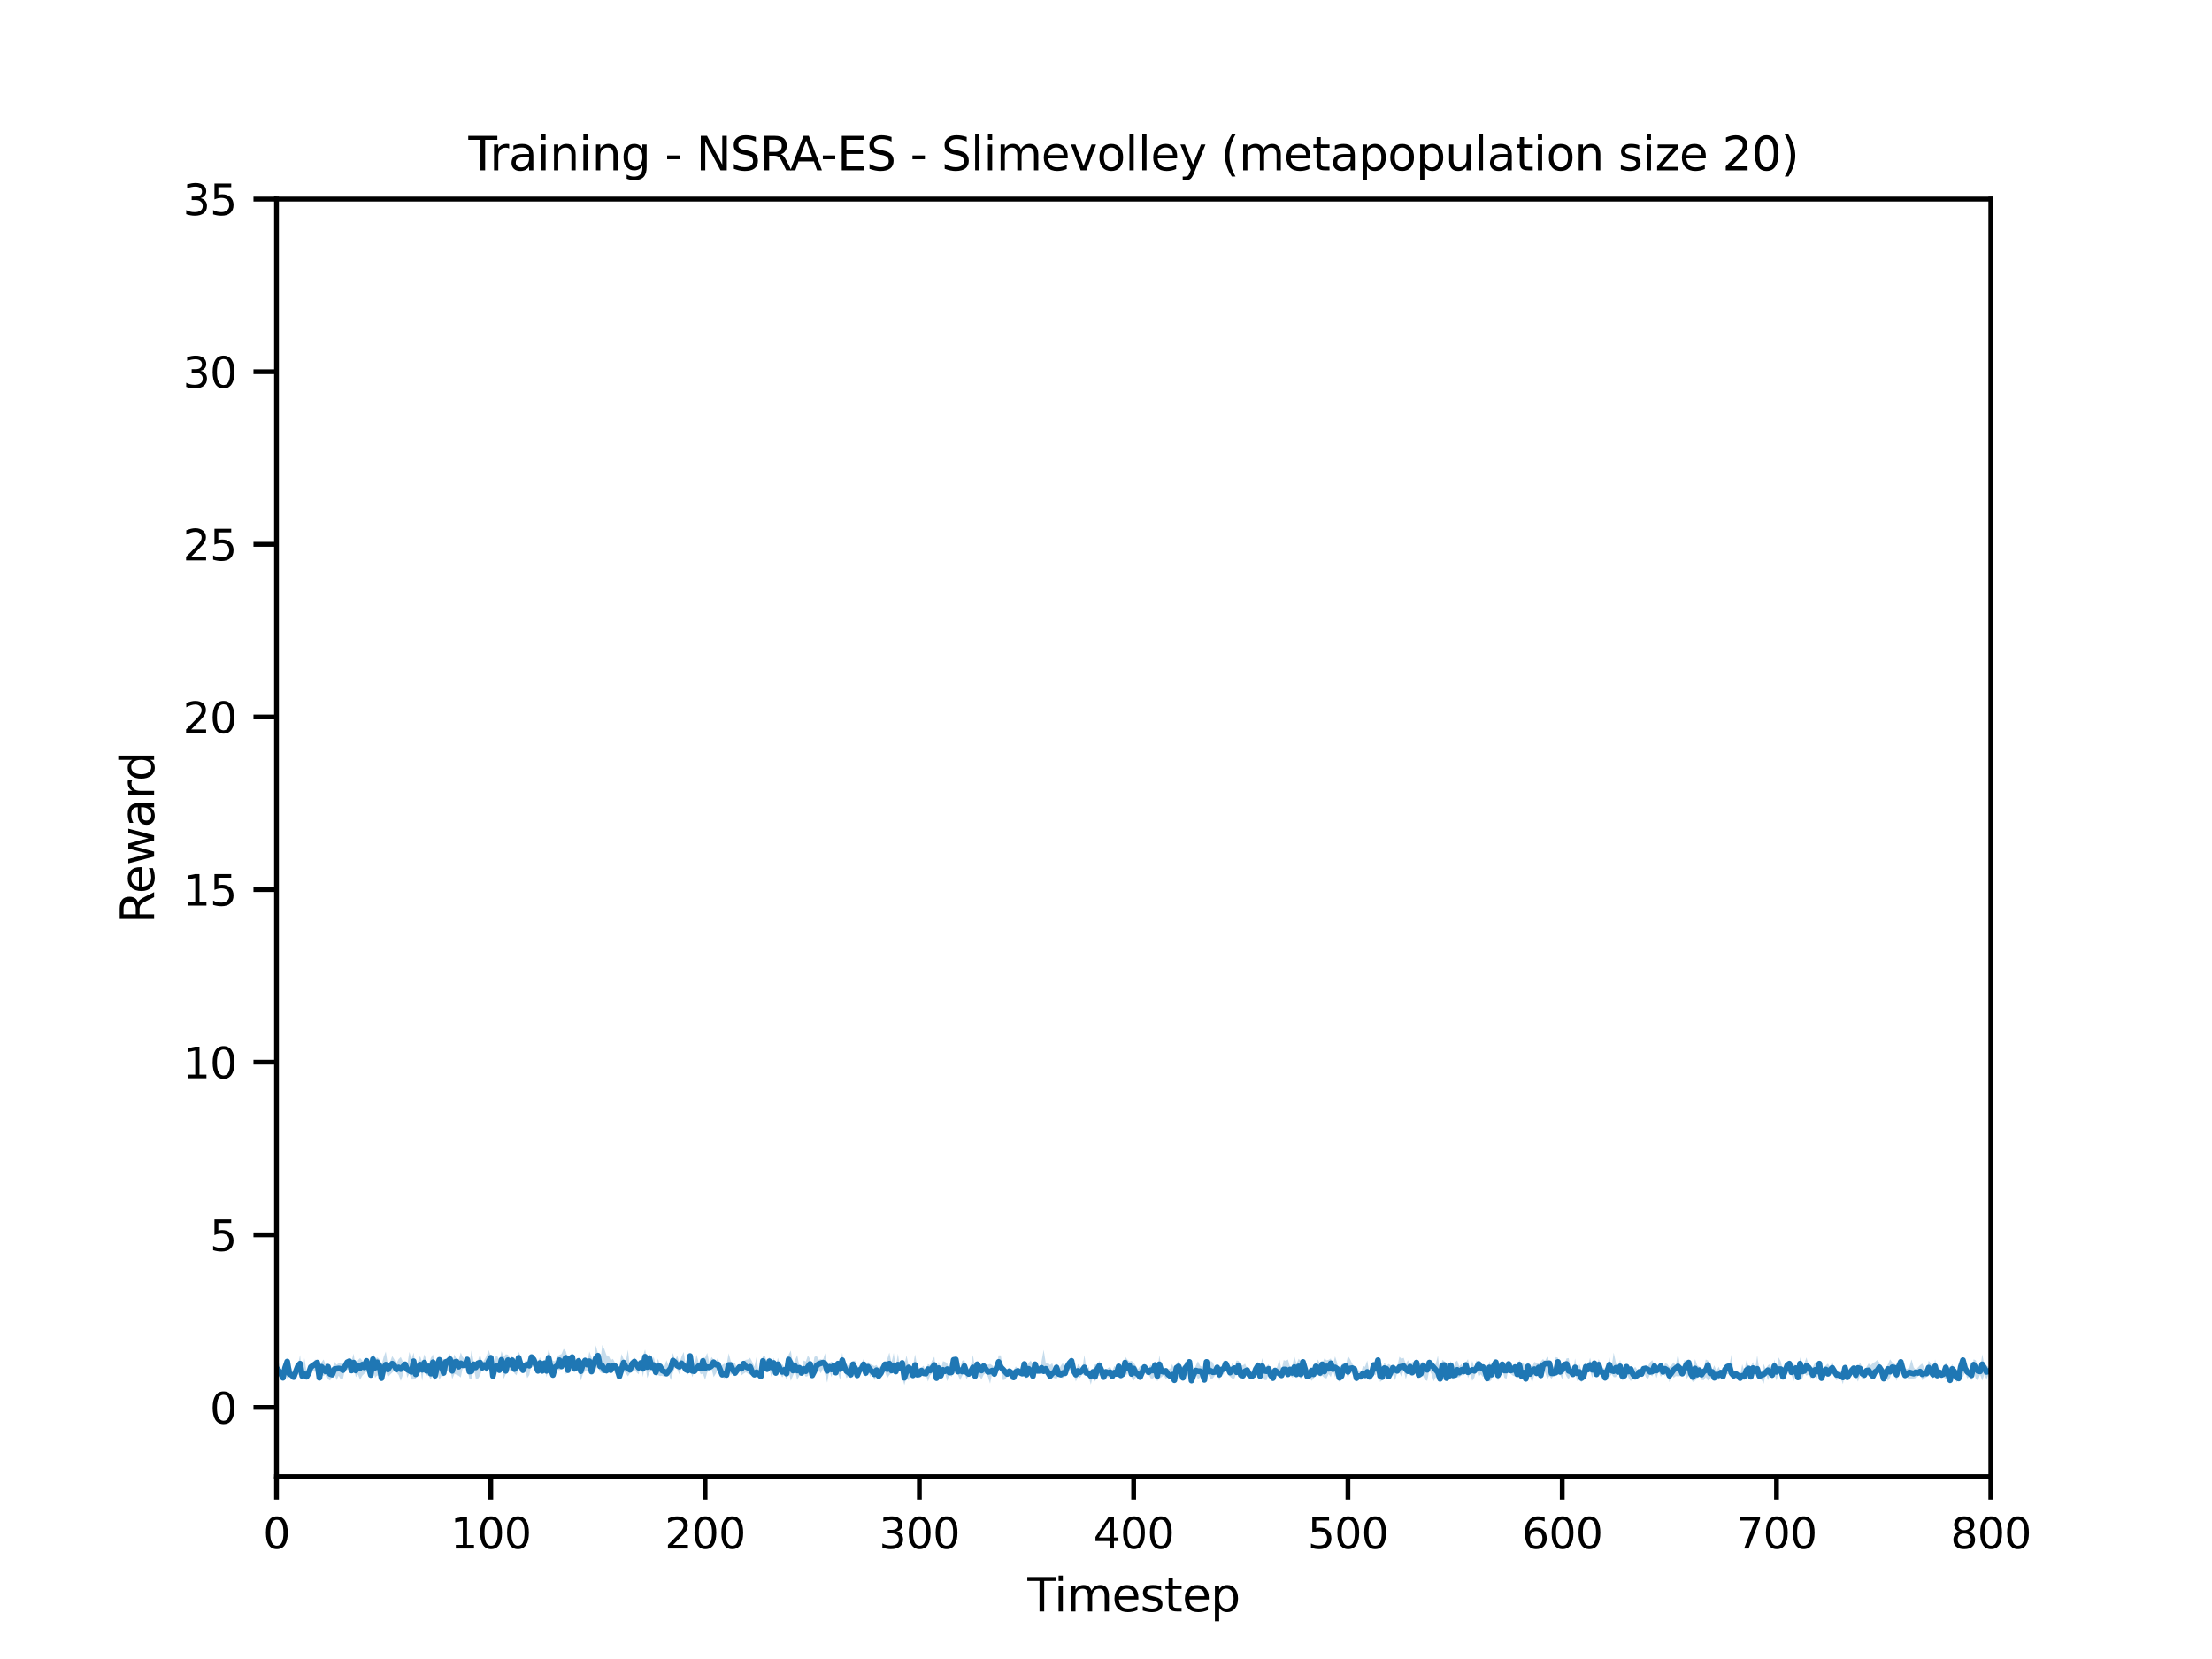 <?xml version="1.0" encoding="utf-8" standalone="no"?>
<!DOCTYPE svg PUBLIC "-//W3C//DTD SVG 1.1//EN"
  "http://www.w3.org/Graphics/SVG/1.1/DTD/svg11.dtd">
<svg height="345.6pt" version="1.1" viewBox="0 0 460.8 345.6" width="460.8pt" xmlns="http://www.w3.org/2000/svg" xmlns:xlink="http://www.w3.org/1999/xlink">
 <defs>
  <style type="text/css">*{stroke-linecap:butt;stroke-linejoin:round;}</style>
 </defs>
 <g id="figure_1">
  <g id="patch_1">
   <path d="M 0 345.6 
L 460.8 345.6 
L 460.8 0 
L 0 0 
z
" style="fill:#ffffff;"/>
  </g>
  <g id="axes_1">
   <g id="patch_2">
    <path d="M 57.6 307.584 
L 414.72 307.584 
L 414.72 41.472 
L 57.6 41.472 
z
" style="fill:#ffffff;"/>
   </g>
   <g id="PolyCollection_1">
    <path clip-path="url(#pf6a255f645)" d="M 58.046 283.778 
L 58.046 286.439 
L 58.493 286.367 
L 58.939 287.518 
L 59.386 285.935 
L 59.832 287.158 
L 60.278 286.439 
L 60.725 286.727 
L 61.171 287.014 
L 61.618 287.374 
L 62.064 286.223 
L 62.51 286.655 
L 62.957 287.014 
L 63.403 286.942 
L 63.85 286.942 
L 64.296 287.302 
L 64.742 285.072 
L 65.189 285.36 
L 65.635 285.864 
L 66.082 284.641 
L 66.528 287.23 
L 66.974 286.367 
L 67.421 286.655 
L 67.867 286.151 
L 68.314 287.302 
L 68.76 287.59 
L 69.206 286.727 
L 69.653 285.935 
L 70.099 287.518 
L 70.546 286.583 
L 70.992 287.374 
L 71.438 287.23 
L 71.885 285.288 
L 72.331 285.36 
L 72.778 285.36 
L 73.224 285.935 
L 73.67 284.785 
L 74.117 286.87 
L 74.563 286.295 
L 75.01 287.446 
L 75.456 286.583 
L 75.902 286.151 
L 76.349 285.72 
L 76.795 286.583 
L 77.242 286.798 
L 77.688 285.072 
L 78.134 287.014 
L 78.581 286.511 
L 79.027 286.727 
L 79.474 287.374 
L 79.92 286.583 
L 80.366 285.72 
L 80.813 286.87 
L 81.259 286.367 
L 81.706 285.935 
L 82.152 285.504 
L 82.598 285.935 
L 83.045 286.439 
L 83.491 287.662 
L 83.938 286.367 
L 84.384 284.281 
L 84.83 287.014 
L 85.277 286.151 
L 85.723 287.374 
L 86.17 287.374 
L 86.616 287.158 
L 87.062 285.72 
L 87.509 284.929 
L 87.955 287.662 
L 88.402 284.353 
L 88.848 286.511 
L 89.294 286.511 
L 89.741 287.446 
L 90.187 285.935 
L 90.634 287.59 
L 91.08 285.72 
L 91.526 287.446 
L 91.973 286.583 
L 92.419 286.727 
L 92.866 285.504 
L 93.312 285.576 
L 93.758 285 
L 94.205 287.302 
L 94.651 286.223 
L 95.098 286.367 
L 95.544 286.583 
L 95.99 286.942 
L 96.437 284.713 
L 96.883 285.072 
L 97.33 284.857 
L 97.776 287.23 
L 98.222 287.374 
L 98.669 284.857 
L 99.115 287.158 
L 99.562 287.23 
L 100.008 286.511 
L 100.454 285.216 
L 100.901 285.144 
L 101.347 285.935 
L 101.794 284.569 
L 102.24 283.13 
L 102.686 287.158 
L 103.133 286.439 
L 103.579 284.857 
L 104.026 285.72 
L 104.472 283.85 
L 104.918 287.23 
L 105.365 286.295 
L 105.811 285.216 
L 106.258 285.576 
L 106.704 284.137 
L 107.15 286.079 
L 107.597 286.511 
L 108.043 284.929 
L 108.49 285.648 
L 108.936 286.079 
L 109.382 285.216 
L 109.829 287.086 
L 110.275 286.439 
L 110.722 283.994 
L 111.168 284.281 
L 111.614 286.007 
L 112.061 286.079 
L 112.507 284.137 
L 112.954 286.151 
L 113.4 284.425 
L 113.846 286.87 
L 114.293 285.216 
L 114.739 286.727 
L 115.186 286.655 
L 115.632 286.151 
L 116.078 285.36 
L 116.525 285.432 
L 116.971 285.216 
L 117.418 283.922 
L 117.864 286.223 
L 118.31 285.935 
L 118.757 284.209 
L 119.203 283.922 
L 119.65 285.432 
L 120.096 285.432 
L 120.542 285.792 
L 120.989 287.59 
L 121.435 286.223 
L 121.882 285.648 
L 122.328 285.648 
L 122.774 285.648 
L 123.221 286.151 
L 123.667 285.72 
L 124.114 285.288 
L 124.56 284.641 
L 125.006 285.792 
L 125.453 286.079 
L 125.899 285.792 
L 126.346 286.295 
L 126.792 285.864 
L 127.238 286.007 
L 127.685 285 
L 128.131 286.151 
L 128.578 286.151 
L 129.024 286.942 
L 129.47 286.655 
L 129.917 285.72 
L 130.363 286.007 
L 130.81 286.727 
L 131.256 286.007 
L 131.702 285.432 
L 132.149 285.36 
L 132.595 285.864 
L 133.042 286.295 
L 133.488 284.065 
L 133.934 286.87 
L 134.381 283.778 
L 134.827 287.086 
L 135.274 285.935 
L 135.72 285.504 
L 136.166 286.151 
L 136.613 286.583 
L 137.059 286.439 
L 137.506 286.655 
L 137.952 286.583 
L 138.398 286.798 
L 138.845 286.511 
L 139.291 286.079 
L 139.738 287.518 
L 140.184 285.935 
L 140.63 284.785 
L 141.077 285.288 
L 141.523 286.295 
L 141.97 284.857 
L 142.416 285.432 
L 142.862 285.504 
L 143.309 286.367 
L 143.755 284.929 
L 144.202 286.87 
L 144.648 285.792 
L 145.094 286.007 
L 145.541 285.432 
L 145.987 286.295 
L 146.434 286.151 
L 146.88 287.446 
L 147.326 285.935 
L 147.773 285.144 
L 148.219 285.144 
L 148.666 286.87 
L 149.112 286.151 
L 149.558 285.36 
L 150.005 285.864 
L 150.451 286.655 
L 150.898 287.158 
L 151.344 286.655 
L 151.79 285.072 
L 152.237 286.439 
L 152.683 286.007 
L 153.13 286.727 
L 153.576 286.151 
L 154.022 285.432 
L 154.469 286.511 
L 154.915 286.151 
L 155.362 285.864 
L 155.808 286.151 
L 156.254 286.367 
L 156.701 286.007 
L 157.147 286.942 
L 157.594 286.87 
L 158.04 286.583 
L 158.486 286.942 
L 158.933 285.864 
L 159.379 285.648 
L 159.826 285.935 
L 160.272 285.216 
L 160.718 286.87 
L 161.165 285.72 
L 161.611 286.295 
L 162.058 285.576 
L 162.504 286.079 
L 162.95 286.942 
L 163.397 286.295 
L 163.843 287.374 
L 164.29 285.576 
L 164.736 287.662 
L 165.182 286.583 
L 165.629 285.648 
L 166.075 287.446 
L 166.522 286.583 
L 166.968 286.367 
L 167.414 286.079 
L 167.861 286.798 
L 168.307 286.655 
L 168.754 284.785 
L 169.2 286.87 
L 169.646 286.295 
L 170.093 285.792 
L 170.539 285.36 
L 170.986 286.079 
L 171.432 285.144 
L 171.878 286.295 
L 172.325 288.021 
L 172.771 285.504 
L 173.218 286.87 
L 173.664 284.857 
L 174.11 286.079 
L 174.557 286.007 
L 175.003 287.446 
L 175.45 285.288 
L 175.896 285.72 
L 176.342 287.086 
L 176.789 286.655 
L 177.235 287.158 
L 177.682 285.072 
L 178.128 285.072 
L 178.574 286.942 
L 179.021 286.583 
L 179.467 285.72 
L 179.914 285.648 
L 180.36 286.87 
L 180.806 285.288 
L 181.253 286.798 
L 181.699 286.079 
L 182.146 287.518 
L 182.592 286.655 
L 183.038 286.87 
L 183.485 286.223 
L 183.931 285.432 
L 184.378 285.864 
L 184.824 287.086 
L 185.27 286.439 
L 185.717 286.079 
L 186.163 285.216 
L 186.61 286.151 
L 187.056 285.36 
L 187.502 285.288 
L 187.949 287.014 
L 188.395 288.525 
L 188.842 286.87 
L 189.288 287.59 
L 189.734 285.72 
L 190.181 287.014 
L 190.627 285.576 
L 191.074 287.014 
L 191.52 287.014 
L 191.966 286.295 
L 192.413 286.655 
L 192.859 286.295 
L 193.306 287.805 
L 193.752 286.511 
L 194.198 286.079 
L 194.645 286.439 
L 195.091 287.302 
L 195.538 287.014 
L 195.984 287.302 
L 196.43 286.439 
L 196.877 286.079 
L 197.323 287.733 
L 197.77 286.367 
L 198.216 286.798 
L 198.662 286.007 
L 199.109 286.007 
L 199.555 286.367 
L 200.002 287.518 
L 200.448 286.583 
L 200.894 285.72 
L 201.341 287.302 
L 201.787 286.583 
L 202.234 286.511 
L 202.68 286.511 
L 203.126 286.942 
L 203.573 285.072 
L 204.019 286.655 
L 204.466 287.374 
L 204.912 286.367 
L 205.358 286.079 
L 205.805 286.798 
L 206.251 288.237 
L 206.698 286.007 
L 207.144 286.511 
L 207.59 286.295 
L 208.037 285.288 
L 208.483 285.504 
L 208.93 287.518 
L 209.376 287.374 
L 209.822 286.727 
L 210.269 286.798 
L 210.715 287.59 
L 211.162 287.158 
L 211.608 286.439 
L 212.054 286.367 
L 212.501 286.655 
L 212.947 286.583 
L 213.394 286.798 
L 213.84 287.158 
L 214.286 286.079 
L 214.733 286.511 
L 215.179 287.446 
L 215.626 285.216 
L 216.072 286.151 
L 216.518 285.935 
L 216.965 286.223 
L 217.411 285.935 
L 217.858 286.367 
L 218.304 286.583 
L 218.75 287.23 
L 219.197 286.87 
L 219.643 287.086 
L 220.09 287.23 
L 220.536 286.583 
L 220.982 286.942 
L 221.429 287.086 
L 221.875 286.439 
L 222.322 286.079 
L 222.768 284.929 
L 223.214 286.295 
L 223.661 286.151 
L 224.107 287.805 
L 224.554 286.798 
L 225 287.014 
L 225.446 286.295 
L 225.893 286.511 
L 226.339 286.655 
L 226.786 286.798 
L 227.232 288.453 
L 227.678 286.655 
L 228.125 287.805 
L 228.571 286.655 
L 229.018 286.583 
L 229.464 286.367 
L 229.91 287.302 
L 230.357 286.583 
L 230.803 287.014 
L 231.25 286.439 
L 231.696 286.87 
L 232.142 286.798 
L 232.589 286.655 
L 233.035 285.792 
L 233.482 287.014 
L 233.928 287.014 
L 234.374 285.72 
L 234.821 286.511 
L 235.267 284.785 
L 235.714 286.942 
L 236.16 287.59 
L 236.606 286.942 
L 237.053 286.511 
L 237.499 287.014 
L 237.946 286.007 
L 238.392 285.72 
L 238.838 286.439 
L 239.285 286.295 
L 239.731 287.158 
L 240.178 287.158 
L 240.624 286.583 
L 241.07 287.733 
L 241.517 287.158 
L 241.963 286.87 
L 242.41 286.511 
L 242.856 287.23 
L 243.302 286.87 
L 243.749 287.23 
L 244.195 287.014 
L 244.642 287.662 
L 245.088 285.864 
L 245.534 286.439 
L 245.981 286.439 
L 246.427 287.518 
L 246.874 285.792 
L 247.32 286.511 
L 247.766 285.648 
L 248.213 288.237 
L 248.659 286.583 
L 249.106 286.367 
L 249.552 287.302 
L 249.998 286.942 
L 250.445 286.439 
L 250.891 287.733 
L 251.338 285.288 
L 251.784 286.511 
L 252.23 287.374 
L 252.677 287.086 
L 253.123 286.511 
L 253.57 286.151 
L 254.016 287.59 
L 254.462 285.864 
L 254.909 286.439 
L 255.355 284.353 
L 255.802 286.367 
L 256.248 286.798 
L 256.694 287.158 
L 257.141 287.158 
L 257.587 286.007 
L 258.034 285.648 
L 258.48 287.086 
L 258.926 286.727 
L 259.373 286.151 
L 259.819 286.367 
L 260.266 287.23 
L 260.712 286.87 
L 261.158 287.086 
L 261.605 286.223 
L 262.051 286.655 
L 262.498 286.942 
L 262.944 286.439 
L 263.39 287.446 
L 263.837 287.518 
L 264.283 286.151 
L 264.73 287.23 
L 265.176 287.662 
L 265.622 286.439 
L 266.069 286.367 
L 266.515 286.87 
L 266.962 286.942 
L 267.408 286.942 
L 267.854 285.648 
L 268.301 286.727 
L 268.747 286.511 
L 269.194 286.942 
L 269.64 286.727 
L 270.086 287.086 
L 270.533 285.648 
L 270.979 287.446 
L 271.426 285.144 
L 271.872 286.798 
L 272.318 287.158 
L 272.765 286.87 
L 273.211 287.662 
L 273.658 287.158 
L 274.104 285.935 
L 274.55 285.792 
L 274.997 286.798 
L 275.443 286.583 
L 275.89 287.014 
L 276.336 287.158 
L 276.782 286.223 
L 277.229 286.87 
L 277.675 285.432 
L 278.122 286.942 
L 278.568 285.864 
L 279.014 287.877 
L 279.461 287.518 
L 279.907 287.086 
L 280.354 285.792 
L 280.8 287.086 
L 281.246 285.792 
L 281.693 286.079 
L 282.139 287.446 
L 282.586 287.805 
L 283.032 287.23 
L 283.478 287.374 
L 283.925 287.23 
L 284.371 286.798 
L 284.818 286.007 
L 285.264 287.518 
L 285.71 287.23 
L 286.157 286.223 
L 286.603 286.511 
L 287.05 285.072 
L 287.496 287.877 
L 287.942 287.518 
L 288.389 286.655 
L 288.835 286.511 
L 289.282 287.374 
L 289.728 287.23 
L 290.174 286.367 
L 290.621 287.518 
L 291.067 286.007 
L 291.514 285.935 
L 291.96 286.798 
L 292.406 285.36 
L 292.853 287.302 
L 293.299 285.864 
L 293.746 286.511 
L 294.192 286.511 
L 294.638 285.864 
L 295.085 285.36 
L 295.531 286.798 
L 295.978 286.942 
L 296.424 286.583 
L 296.87 287.446 
L 297.317 287.662 
L 297.763 285.36 
L 298.21 286.223 
L 298.656 287.733 
L 299.102 286.87 
L 299.549 287.23 
L 299.995 287.518 
L 300.442 286.511 
L 300.888 286.655 
L 301.334 287.374 
L 301.781 287.086 
L 302.227 286.87 
L 302.674 287.446 
L 303.12 286.87 
L 303.566 286.942 
L 304.013 286.87 
L 304.459 286.511 
L 304.906 286.511 
L 305.352 284.713 
L 305.798 287.086 
L 306.245 286.079 
L 306.691 287.662 
L 307.138 286.942 
L 307.584 285.36 
L 308.03 286.798 
L 308.477 286.295 
L 308.923 286.87 
L 309.37 286.367 
L 309.816 287.59 
L 310.262 287.805 
L 310.709 287.446 
L 311.155 285.216 
L 311.602 285.36 
L 312.048 287.662 
L 312.494 286.295 
L 312.941 285.144 
L 313.387 287.014 
L 313.834 287.23 
L 314.28 285 
L 314.726 286.223 
L 315.173 286.583 
L 315.619 286.727 
L 316.066 286.511 
L 316.512 285.36 
L 316.958 287.014 
L 317.405 286.511 
L 317.851 287.805 
L 318.298 287.086 
L 318.744 286.798 
L 319.19 288.021 
L 319.637 286.367 
L 320.083 286.655 
L 320.53 286.079 
L 320.976 287.302 
L 321.422 285.504 
L 321.869 285.864 
L 322.315 287.23 
L 322.762 286.655 
L 323.208 287.23 
L 323.654 286.511 
L 324.101 286.151 
L 324.547 284.713 
L 324.994 286.367 
L 325.44 287.302 
L 325.886 285.72 
L 326.333 286.727 
L 326.779 287.374 
L 327.226 286.223 
L 327.672 286.439 
L 328.118 286.151 
L 328.565 287.662 
L 329.011 287.446 
L 329.458 287.949 
L 329.904 286.942 
L 330.35 286.798 
L 330.797 286.007 
L 331.243 285.648 
L 331.69 287.014 
L 332.136 285.432 
L 332.582 286.942 
L 333.029 286.511 
L 333.475 286.223 
L 333.922 286.583 
L 334.368 287.733 
L 334.814 286.367 
L 335.261 286.942 
L 335.707 286.223 
L 336.154 286.87 
L 336.6 286.87 
L 337.046 286.223 
L 337.493 285.935 
L 337.939 287.59 
L 338.386 287.302 
L 338.832 285.72 
L 339.278 287.086 
L 339.725 287.733 
L 340.171 286.87 
L 340.618 287.302 
L 341.064 287.086 
L 341.51 286.295 
L 341.957 286.439 
L 342.403 285.576 
L 342.85 286.87 
L 343.296 287.302 
L 343.742 286.295 
L 344.189 286.727 
L 344.635 285.576 
L 345.082 287.086 
L 345.528 285.72 
L 345.974 286.798 
L 346.421 286.151 
L 346.867 286.655 
L 347.314 285.792 
L 347.76 287.949 
L 348.206 286.295 
L 348.653 287.014 
L 349.099 286.655 
L 349.546 286.727 
L 349.992 286.655 
L 350.438 286.223 
L 350.885 285.72 
L 351.331 287.23 
L 351.778 286.655 
L 352.224 287.302 
L 352.67 287.877 
L 353.117 287.59 
L 353.563 287.158 
L 354.01 286.007 
L 354.456 287.446 
L 354.902 287.518 
L 355.349 286.87 
L 355.795 287.59 
L 356.242 287.23 
L 356.688 286.583 
L 357.134 287.23 
L 357.581 287.302 
L 358.027 287.446 
L 358.474 286.511 
L 358.92 287.014 
L 359.366 286.367 
L 359.813 286.295 
L 360.259 286.151 
L 360.706 286.295 
L 361.152 287.374 
L 361.598 287.086 
L 362.045 286.655 
L 362.491 287.518 
L 362.938 287.302 
L 363.384 287.518 
L 363.83 286.87 
L 364.277 286.295 
L 364.723 287.158 
L 365.17 286.007 
L 365.616 286.367 
L 366.062 286.727 
L 366.509 287.302 
L 366.955 287.446 
L 367.402 288.237 
L 367.848 286.151 
L 368.294 287.518 
L 368.741 286.439 
L 369.187 287.302 
L 369.634 286.151 
L 370.08 287.59 
L 370.526 285.935 
L 370.973 287.014 
L 371.419 287.302 
L 371.866 285.864 
L 372.312 285.36 
L 372.758 286.439 
L 373.205 286.367 
L 373.651 287.733 
L 374.098 285.432 
L 374.544 287.158 
L 374.99 287.518 
L 375.437 287.23 
L 375.883 286.007 
L 376.33 286.583 
L 376.776 286.295 
L 377.222 287.158 
L 377.669 286.727 
L 378.115 286.511 
L 378.562 287.158 
L 379.008 285.342 
L 379.454 287.572 
L 379.901 286.511 
L 380.347 286.295 
L 380.794 286.511 
L 381.24 286.583 
L 381.686 285.396 
L 382.133 286.781 
L 382.579 287.536 
L 383.026 287.176 
L 383.472 287.122 
L 383.918 288.345 
L 384.365 285.612 
L 384.811 287.464 
L 385.258 287.446 
L 385.704 286.475 
L 386.15 285.45 
L 386.597 286.781 
L 387.043 287.823 
L 387.49 286.457 
L 387.936 287.176 
L 388.382 287.284 
L 388.829 286.457 
L 389.275 286.421 
L 389.722 287.05 
L 390.168 286.888 
L 390.614 286.511 
L 391.061 286.223 
L 391.507 285.666 
L 391.954 286.187 
L 392.4 287.68 
L 392.846 287.176 
L 393.293 287.608 
L 393.739 286.942 
L 394.186 285.288 
L 394.632 286.241 
L 395.078 287.644 
L 395.525 286.169 
L 395.971 284.946 
L 396.418 286.493 
L 396.864 286.996 
L 397.31 286.978 
L 397.757 287.41 
L 398.203 287.194 
L 398.65 287.176 
L 399.096 287.068 
L 399.542 286.763 
L 399.989 286.079 
L 400.435 287.518 
L 400.882 287.122 
L 401.328 286.87 
L 401.774 286.637 
L 402.221 286.151 
L 402.667 287.266 
L 403.114 286.025 
L 403.56 287.032 
L 404.006 286.637 
L 404.453 286.709 
L 404.899 286.816 
L 405.346 287.41 
L 405.792 286.763 
L 406.238 288.309 
L 406.685 286.223 
L 407.131 286.475 
L 407.578 287.967 
L 408.024 287.32 
L 408.47 286.906 
L 408.917 286.834 
L 409.363 285.828 
L 409.81 287.158 
L 410.256 286.745 
L 410.702 287.59 
L 411.149 285.27 
L 411.595 287.284 
L 412.042 287.554 
L 412.488 286.331 
L 412.934 287.608 
L 413.381 286.331 
L 413.827 287.32 
L 414.274 286.313 
L 414.72 286.097 
L 414.72 282.627 
L 414.72 282.627 
L 414.274 284.803 
L 413.827 284.443 
L 413.381 284.317 
L 412.934 282.124 
L 412.488 285.306 
L 412.042 284.893 
L 411.595 283.382 
L 411.149 283.166 
L 410.702 285.684 
L 410.256 285.396 
L 409.81 284.713 
L 409.363 284.425 
L 408.917 282.969 
L 408.47 283.724 
L 408.024 284.893 
L 407.578 285.864 
L 407.131 285.108 
L 406.685 284.209 
L 406.238 284.893 
L 405.792 284.605 
L 405.346 283.814 
L 404.899 285.108 
L 404.453 285.504 
L 404.006 285.432 
L 403.56 285.108 
L 403.114 283.202 
L 402.667 285.846 
L 402.221 284.047 
L 401.774 283.454 
L 401.328 285.54 
L 400.882 285.108 
L 400.435 284.047 
L 399.989 284.389 
L 399.542 284.875 
L 399.096 285.432 
L 398.65 284.803 
L 398.203 283.184 
L 397.757 284.857 
L 397.31 285.162 
L 396.864 285.072 
L 396.418 284.641 
L 395.971 283.023 
L 395.525 284.461 
L 395.078 285.738 
L 394.632 283.922 
L 394.186 283.796 
L 393.739 283.184 
L 393.293 284.209 
L 392.846 285.072 
L 392.4 285.252 
L 391.954 284.964 
L 391.507 283.814 
L 391.061 283.31 
L 390.614 283.724 
L 390.168 283.94 
L 389.722 284.407 
L 389.275 284.047 
L 388.829 284.767 
L 388.382 285.648 
L 387.936 284.839 
L 387.49 283.904 
L 387.043 284.641 
L 386.597 285.63 
L 386.15 284.623 
L 385.704 284.821 
L 385.258 284.946 
L 384.811 285.792 
L 384.365 284.173 
L 383.918 285.36 
L 383.472 285.738 
L 383.026 285.72 
L 382.579 285.396 
L 382.133 285.288 
L 381.686 283.49 
L 381.24 284.893 
L 380.794 284.047 
L 380.347 284.443 
L 379.901 285.018 
L 379.454 285.684 
L 379.008 283.562 
L 378.562 284.497 
L 378.115 283.85 
L 377.669 284.713 
L 377.222 285.072 
L 376.776 284.497 
L 376.33 282.771 
L 375.883 283.994 
L 375.437 284.857 
L 374.99 282.699 
L 374.544 286.727 
L 374.098 284.353 
L 373.651 284.281 
L 373.205 283.922 
L 372.758 283.418 
L 372.312 284.209 
L 371.866 285.36 
L 371.419 285.648 
L 370.973 283.634 
L 370.526 282.771 
L 370.08 285.648 
L 369.634 283.202 
L 369.187 285.576 
L 368.741 284.137 
L 368.294 284.425 
L 367.848 285.216 
L 367.402 284.137 
L 366.955 286.223 
L 366.509 285.432 
L 366.062 282.339 
L 365.616 285.36 
L 365.17 283.706 
L 364.723 284.713 
L 364.277 284.713 
L 363.83 283.346 
L 363.384 285.576 
L 362.938 284.209 
L 362.491 286.583 
L 362.045 285.576 
L 361.598 285.935 
L 361.152 285.935 
L 360.706 282.195 
L 360.259 284.353 
L 359.813 283.922 
L 359.366 285 
L 358.92 284.857 
L 358.474 285.72 
L 358.027 284.713 
L 357.581 285.648 
L 357.134 284.425 
L 356.688 285.36 
L 356.242 284.497 
L 355.795 283.418 
L 355.349 283.202 
L 354.902 285.216 
L 354.456 285.792 
L 354.01 284.713 
L 353.563 284.425 
L 353.117 283.13 
L 352.67 284.785 
L 352.224 284.209 
L 351.778 283.274 
L 351.331 283.634 
L 350.885 283.346 
L 350.438 284.857 
L 349.992 284.497 
L 349.546 281.98 
L 349.099 284.497 
L 348.653 283.778 
L 348.206 284.353 
L 347.76 284.785 
L 347.314 284.137 
L 346.867 283.994 
L 346.421 285.144 
L 345.974 283.922 
L 345.528 284.497 
L 345.082 284.929 
L 344.635 284.353 
L 344.189 283.346 
L 343.742 283.778 
L 343.296 284.569 
L 342.85 284.353 
L 342.403 284.641 
L 341.957 285.36 
L 341.51 285.576 
L 341.064 285.36 
L 340.618 284.713 
L 340.171 285.576 
L 339.725 285 
L 339.278 284.929 
L 338.832 284.569 
L 338.386 285.72 
L 337.939 285.576 
L 337.493 283.274 
L 337.046 285.144 
L 336.6 283.778 
L 336.154 281.764 
L 335.707 285 
L 335.261 282.627 
L 334.814 284.929 
L 334.368 285.072 
L 333.922 285 
L 333.475 284.209 
L 333.029 283.13 
L 332.582 285.072 
L 332.136 283.418 
L 331.69 284.785 
L 331.243 282.843 
L 330.797 284.353 
L 330.35 283.994 
L 329.904 284.281 
L 329.458 285.504 
L 329.011 284.137 
L 328.565 285.72 
L 328.118 282.987 
L 327.672 285.72 
L 327.226 285.144 
L 326.779 282.915 
L 326.333 282.987 
L 325.886 284.209 
L 325.44 284.857 
L 324.994 285.504 
L 324.547 282.843 
L 324.101 282.699 
L 323.654 284.857 
L 323.208 284.281 
L 322.762 283.706 
L 322.315 282.627 
L 321.869 283.49 
L 321.422 283.13 
L 320.976 283.634 
L 320.53 283.994 
L 320.083 283.922 
L 319.637 283.706 
L 319.19 284.713 
L 318.744 284.425 
L 318.298 283.706 
L 317.851 286.511 
L 317.405 283.778 
L 316.958 284.641 
L 316.512 283.274 
L 316.066 285 
L 315.619 284.137 
L 315.173 284.281 
L 314.726 285.072 
L 314.28 283.85 
L 313.834 284.353 
L 313.387 284.569 
L 312.941 283.562 
L 312.494 283.922 
L 312.048 285.36 
L 311.602 283.418 
L 311.155 284.209 
L 310.709 284.929 
L 310.262 283.562 
L 309.816 285.648 
L 309.37 285.288 
L 308.923 284.209 
L 308.477 284.065 
L 308.03 284.137 
L 307.584 283.346 
L 307.138 285 
L 306.691 283.49 
L 306.245 285.36 
L 305.798 283.13 
L 305.352 283.85 
L 304.906 285.36 
L 304.459 284.137 
L 304.013 284.641 
L 303.566 283.418 
L 303.12 283.778 
L 302.674 285.432 
L 302.227 283.49 
L 301.781 285.288 
L 301.334 286.079 
L 300.888 283.562 
L 300.442 283.274 
L 299.995 286.367 
L 299.549 282.411 
L 299.102 284.065 
L 298.656 284.497 
L 298.21 283.85 
L 297.763 283.202 
L 297.317 284.425 
L 296.87 284.569 
L 296.424 283.634 
L 295.978 283.922 
L 295.531 284.065 
L 295.085 283.634 
L 294.638 283.562 
L 294.192 283.778 
L 293.746 284.065 
L 293.299 283.346 
L 292.853 284.137 
L 292.406 282.843 
L 291.96 283.059 
L 291.514 282.627 
L 291.067 284.713 
L 290.621 284.569 
L 290.174 284.353 
L 289.728 284.425 
L 289.282 284.137 
L 288.835 284.497 
L 288.389 283.85 
L 287.942 285.144 
L 287.496 285.504 
L 287.05 282.699 
L 286.603 284.497 
L 286.157 284.137 
L 285.71 285.144 
L 285.264 285.935 
L 284.818 283.418 
L 284.371 284.713 
L 283.925 284.569 
L 283.478 286.151 
L 283.032 285.432 
L 282.586 284.857 
L 282.139 284.713 
L 281.693 284.065 
L 281.246 283.13 
L 280.8 282.483 
L 280.354 284.425 
L 279.907 283.922 
L 279.461 284.281 
L 279.014 286.439 
L 278.568 283.994 
L 278.122 282.555 
L 277.675 284.209 
L 277.229 282.987 
L 276.782 283.274 
L 276.336 283.346 
L 275.89 282.987 
L 275.443 284.065 
L 274.997 284.137 
L 274.55 283.202 
L 274.104 284.209 
L 273.658 284.569 
L 273.211 285.216 
L 272.765 285.144 
L 272.318 286.007 
L 271.872 283.706 
L 271.426 283.13 
L 270.979 283.562 
L 270.533 283.059 
L 270.086 284.065 
L 269.64 282.555 
L 269.194 284.569 
L 268.747 284.785 
L 268.301 283.202 
L 267.854 283.49 
L 267.408 283.346 
L 266.962 285.432 
L 266.515 283.13 
L 266.069 284.713 
L 265.622 285.288 
L 265.176 286.295 
L 264.73 286.079 
L 264.283 284.209 
L 263.837 284.569 
L 263.39 285.288 
L 262.944 282.915 
L 262.498 285 
L 262.051 283.562 
L 261.605 284.857 
L 261.158 286.151 
L 260.712 285.72 
L 260.266 285.576 
L 259.819 285.144 
L 259.373 284.065 
L 258.926 284.425 
L 258.48 284.425 
L 258.034 283.49 
L 257.587 283.418 
L 257.141 284.857 
L 256.694 283.85 
L 256.248 285.504 
L 255.802 283.994 
L 255.355 283.706 
L 254.909 283.418 
L 254.462 284.713 
L 254.016 284.785 
L 253.57 284.641 
L 253.123 285 
L 252.677 283.85 
L 252.23 283.49 
L 251.784 284.929 
L 251.338 283.346 
L 250.891 286.798 
L 250.445 284.785 
L 249.998 284.497 
L 249.552 283.562 
L 249.106 284.497 
L 248.659 285.72 
L 248.213 287.374 
L 247.766 283.202 
L 247.32 283.706 
L 246.874 283.634 
L 246.427 285.432 
L 245.981 284.641 
L 245.534 283.49 
L 245.088 284.065 
L 244.642 285.504 
L 244.195 284.137 
L 243.749 285.144 
L 243.302 285.288 
L 242.856 285.216 
L 242.41 285.648 
L 241.963 285 
L 241.517 282.339 
L 241.07 285.935 
L 240.624 283.562 
L 240.178 285.36 
L 239.731 284.281 
L 239.285 285 
L 238.838 284.281 
L 238.392 284.353 
L 237.946 284.785 
L 237.499 284.569 
L 237.053 285.216 
L 236.606 284.497 
L 236.16 283.85 
L 235.714 283.49 
L 235.267 283.634 
L 234.821 283.202 
L 234.374 282.555 
L 233.928 285.072 
L 233.482 285.72 
L 233.035 284.281 
L 232.589 284.929 
L 232.142 284.569 
L 231.696 285.576 
L 231.25 284.713 
L 230.803 285 
L 230.357 285.504 
L 229.91 285.288 
L 229.464 284.353 
L 229.018 283.49 
L 228.571 284.209 
L 228.125 284.209 
L 227.678 285.216 
L 227.232 286.295 
L 226.786 284.713 
L 226.339 285.288 
L 225.893 282.267 
L 225.446 285.288 
L 225 284.713 
L 224.554 284.137 
L 224.107 285.72 
L 223.661 285.36 
L 223.214 282.699 
L 222.768 283.49 
L 222.322 283.706 
L 221.875 285.648 
L 221.429 283.922 
L 220.982 284.497 
L 220.536 285.504 
L 220.09 283.994 
L 219.643 285.36 
L 219.197 283.994 
L 218.75 284.353 
L 218.304 283.922 
L 217.858 283.994 
L 217.411 281.189 
L 216.965 283.634 
L 216.518 285.216 
L 216.072 284.353 
L 215.626 283.49 
L 215.179 284.425 
L 214.733 283.418 
L 214.286 283.922 
L 213.84 284.857 
L 213.394 283.634 
L 212.947 285.935 
L 212.501 285.576 
L 212.054 285.144 
L 211.608 284.641 
L 211.162 285.432 
L 210.715 285.792 
L 210.269 285.504 
L 209.822 285.648 
L 209.376 284.785 
L 208.93 284.929 
L 208.483 282.339 
L 208.037 282.339 
L 207.59 284.497 
L 207.144 284.929 
L 206.698 284.425 
L 206.251 284.137 
L 205.805 284.281 
L 205.358 284.497 
L 204.912 284.353 
L 204.466 285 
L 204.019 284.137 
L 203.573 283.49 
L 203.126 285.072 
L 202.68 282.267 
L 202.234 284.353 
L 201.787 285.288 
L 201.341 285.144 
L 200.894 283.274 
L 200.448 283.49 
L 200.002 285 
L 199.555 283.49 
L 199.109 282.843 
L 198.662 282.843 
L 198.216 285.36 
L 197.77 285.36 
L 197.323 283.994 
L 196.877 283.706 
L 196.43 283.562 
L 195.984 285.432 
L 195.538 283.634 
L 195.091 286.583 
L 194.645 282.627 
L 194.198 283.346 
L 193.752 284.425 
L 193.306 284.137 
L 192.859 285.864 
L 192.413 284.497 
L 191.966 284.857 
L 191.52 285.935 
L 191.074 284.641 
L 190.627 282.124 
L 190.181 284.569 
L 189.734 284.857 
L 189.288 284.497 
L 188.842 282.339 
L 188.395 284.425 
L 187.949 283.13 
L 187.502 285.072 
L 187.056 281.98 
L 186.61 284.713 
L 186.163 281.836 
L 185.717 283.922 
L 185.27 281.764 
L 184.824 283.13 
L 184.378 283.922 
L 183.931 283.922 
L 183.485 284.569 
L 183.038 285 
L 182.592 284.353 
L 182.146 284.569 
L 181.699 284.353 
L 181.253 284.137 
L 180.806 283.706 
L 180.36 285.792 
L 179.914 283.059 
L 179.467 283.994 
L 179.021 284.425 
L 178.574 285.432 
L 178.128 283.418 
L 177.682 283.562 
L 177.235 285.288 
L 176.789 284.497 
L 176.342 284.209 
L 175.896 284.209 
L 175.45 281.836 
L 175.003 284.353 
L 174.557 283.634 
L 174.11 285 
L 173.664 283.994 
L 173.218 283.634 
L 172.771 283.994 
L 172.325 285 
L 171.878 281.908 
L 171.432 283.346 
L 170.986 283.13 
L 170.539 283.274 
L 170.093 282.411 
L 169.646 282.699 
L 169.2 285.576 
L 168.754 283.13 
L 168.307 282.339 
L 167.861 283.634 
L 167.414 283.418 
L 166.968 285.288 
L 166.522 284.641 
L 166.075 282.267 
L 165.629 283.346 
L 165.182 284.209 
L 164.736 281.332 
L 164.29 282.195 
L 163.843 284.497 
L 163.397 284.785 
L 162.95 284.209 
L 162.504 284.497 
L 162.058 282.843 
L 161.611 284.497 
L 161.165 282.843 
L 160.718 284.281 
L 160.272 282.699 
L 159.826 283.922 
L 159.379 282.483 
L 158.933 282.411 
L 158.486 285.792 
L 158.04 285.935 
L 157.594 282.699 
L 157.147 284.713 
L 156.701 283.706 
L 156.254 282.843 
L 155.808 283.202 
L 155.362 283.274 
L 154.915 283.562 
L 154.469 284.137 
L 154.022 284.425 
L 153.576 285 
L 153.13 283.994 
L 152.683 283.994 
L 152.237 283.562 
L 151.79 281.908 
L 151.344 284.353 
L 150.898 284.065 
L 150.451 284.353 
L 150.005 284.929 
L 149.558 282.771 
L 149.112 283.85 
L 148.666 283.202 
L 148.219 282.699 
L 147.773 283.922 
L 147.326 281.836 
L 146.88 282.843 
L 146.434 282.771 
L 145.987 284.353 
L 145.541 283.778 
L 145.094 282.195 
L 144.648 284.785 
L 144.202 284.857 
L 143.755 281.908 
L 143.309 284.785 
L 142.862 284.497 
L 142.416 281.62 
L 141.97 282.627 
L 141.523 283.994 
L 141.077 282.411 
L 140.63 283.346 
L 140.184 281.836 
L 139.738 283.994 
L 139.291 284.569 
L 138.845 283.346 
L 138.398 284.713 
L 137.952 284.713 
L 137.506 284.353 
L 137.059 283.059 
L 136.613 284.425 
L 136.166 282.627 
L 135.72 284.353 
L 135.274 281.908 
L 134.827 283.418 
L 134.381 281.117 
L 133.934 282.483 
L 133.488 283.706 
L 133.042 284.137 
L 132.595 283.49 
L 132.149 282.771 
L 131.702 283.634 
L 131.256 285.288 
L 130.81 281.189 
L 130.363 283.706 
L 129.917 283.13 
L 129.47 282.052 
L 129.024 284.569 
L 128.578 284.641 
L 128.131 283.922 
L 127.685 283.059 
L 127.238 283.346 
L 126.792 282.411 
L 126.346 282.339 
L 125.899 281.045 
L 125.453 280.182 
L 125.006 284.065 
L 124.56 281.908 
L 124.114 280.254 
L 123.667 283.994 
L 123.221 282.771 
L 122.774 281.548 
L 122.328 283.85 
L 121.882 282.699 
L 121.435 283.346 
L 120.989 283.994 
L 120.542 282.987 
L 120.096 284.137 
L 119.65 284.641 
L 119.203 282.124 
L 118.757 282.699 
L 118.31 282.987 
L 117.864 281.476 
L 117.418 280.973 
L 116.971 282.052 
L 116.525 282.267 
L 116.078 282.483 
L 115.632 283.562 
L 115.186 283.49 
L 114.739 282.483 
L 114.293 281.117 
L 113.846 283.059 
L 113.4 283.346 
L 112.954 284.785 
L 112.507 282.771 
L 112.061 283.562 
L 111.614 282.843 
L 111.168 282.411 
L 110.722 282.483 
L 110.275 283.994 
L 109.829 283.49 
L 109.382 283.562 
L 108.936 284.785 
L 108.49 282.483 
L 108.043 281.62 
L 107.597 283.059 
L 107.15 283.778 
L 106.704 282.483 
L 106.258 282.987 
L 105.811 282.195 
L 105.365 282.124 
L 104.918 282.627 
L 104.472 281.476 
L 104.026 283.634 
L 103.579 282.411 
L 103.133 282.699 
L 102.686 285.432 
L 102.24 282.411 
L 101.794 281.26 
L 101.347 282.483 
L 100.901 283.274 
L 100.454 283.994 
L 100.008 282.124 
L 99.562 283.418 
L 99.115 284.497 
L 98.669 283.562 
L 98.222 281.332 
L 97.776 284.137 
L 97.33 283.059 
L 96.883 283.059 
L 96.437 282.771 
L 95.99 281.764 
L 95.544 283.274 
L 95.098 283.13 
L 94.651 282.124 
L 94.205 283.994 
L 93.758 281.98 
L 93.312 283.202 
L 92.866 283.562 
L 92.419 283.059 
L 91.973 283.202 
L 91.526 282.987 
L 91.08 283.922 
L 90.634 284.353 
L 90.187 282.124 
L 89.741 282.915 
L 89.294 284.209 
L 88.848 283.418 
L 88.402 282.124 
L 87.955 283.778 
L 87.509 282.483 
L 87.062 283.562 
L 86.616 284.929 
L 86.17 281.764 
L 85.723 283.13 
L 85.277 281.62 
L 84.83 284.353 
L 84.384 283.778 
L 83.938 283.706 
L 83.491 282.699 
L 83.045 283.13 
L 82.598 283.994 
L 82.152 283.202 
L 81.706 282.483 
L 81.259 283.706 
L 80.813 284.425 
L 80.366 281.548 
L 79.92 282.699 
L 79.474 284.425 
L 79.027 283.13 
L 78.581 282.771 
L 78.134 283.13 
L 77.688 281.692 
L 77.242 285.144 
L 76.795 283.778 
L 76.349 283.059 
L 75.902 283.634 
L 75.456 283.418 
L 75.01 282.915 
L 74.563 283.346 
L 74.117 285.216 
L 73.67 281.98 
L 73.224 283.49 
L 72.778 283.13 
L 72.331 283.346 
L 71.885 284.137 
L 71.438 284.353 
L 70.992 283.994 
L 70.546 283.994 
L 70.099 284.281 
L 69.653 283.634 
L 69.206 285.36 
L 68.76 285.935 
L 68.314 283.922 
L 67.867 284.497 
L 67.421 283.202 
L 66.974 283.778 
L 66.528 284.713 
L 66.082 283.562 
L 65.635 283.202 
L 65.189 283.922 
L 64.742 283.778 
L 64.296 285.144 
L 63.85 285.648 
L 63.403 282.915 
L 62.957 286.655 
L 62.51 282.267 
L 62.064 284.353 
L 61.618 285 
L 61.171 286.655 
L 60.725 285 
L 60.278 285.576 
L 59.832 282.987 
L 59.386 284.641 
L 58.939 286.223 
L 58.493 285.648 
L 58.046 283.778 
z
" style="fill:#1f77b4;fill-opacity:0.25;"/>
   </g>
   <g id="matplotlib.axis_1">
    <g id="xtick_1">
     <g id="line2d_1">
      <defs>
       <path d="M 0 0 
L 0 4.8 
" id="m9878cd422a" style="stroke:#000000;"/>
      </defs>
      <g>
       <use style="stroke:#000000;" x="57.6" xlink:href="#m9878cd422a" y="307.584"/>
      </g>
     </g>
     <g id="text_1">
      <!-- 0 -->
      <g transform="translate(54.8 322.571)scale(0.088 -0.088)">
       <defs>
        <path d="M 2034 4250 
Q 1547 4250 1301 3770 
Q 1056 3291 1056 2328 
Q 1056 1369 1301 889 
Q 1547 409 2034 409 
Q 2525 409 2770 889 
Q 3016 1369 3016 2328 
Q 3016 3291 2770 3770 
Q 2525 4250 2034 4250 
z
M 2034 4750 
Q 2819 4750 3233 4129 
Q 3647 3509 3647 2328 
Q 3647 1150 3233 529 
Q 2819 -91 2034 -91 
Q 1250 -91 836 529 
Q 422 1150 422 2328 
Q 422 3509 836 4129 
Q 1250 4750 2034 4750 
z
" id="DejaVuSans-30" transform="scale(0.016)"/>
       </defs>
       <use xlink:href="#DejaVuSans-30"/>
      </g>
     </g>
    </g>
    <g id="xtick_2">
     <g id="line2d_2">
      <g>
       <use style="stroke:#000000;" x="102.24" xlink:href="#m9878cd422a" y="307.584"/>
      </g>
     </g>
     <g id="text_2">
      <!-- 100 -->
      <g transform="translate(93.841 322.571)scale(0.088 -0.088)">
       <defs>
        <path d="M 794 531 
L 1825 531 
L 1825 4091 
L 703 3866 
L 703 4441 
L 1819 4666 
L 2450 4666 
L 2450 531 
L 3481 531 
L 3481 0 
L 794 0 
L 794 531 
z
" id="DejaVuSans-31" transform="scale(0.016)"/>
       </defs>
       <use xlink:href="#DejaVuSans-31"/>
       <use x="63.623" xlink:href="#DejaVuSans-30"/>
       <use x="127.246" xlink:href="#DejaVuSans-30"/>
      </g>
     </g>
    </g>
    <g id="xtick_3">
     <g id="line2d_3">
      <g>
       <use style="stroke:#000000;" x="146.88" xlink:href="#m9878cd422a" y="307.584"/>
      </g>
     </g>
     <g id="text_3">
      <!-- 200 -->
      <g transform="translate(138.482 322.571)scale(0.088 -0.088)">
       <defs>
        <path d="M 1228 531 
L 3431 531 
L 3431 0 
L 469 0 
L 469 531 
Q 828 903 1448 1529 
Q 2069 2156 2228 2338 
Q 2531 2678 2651 2914 
Q 2772 3150 2772 3378 
Q 2772 3750 2511 3984 
Q 2250 4219 1831 4219 
Q 1534 4219 1204 4116 
Q 875 4013 500 3803 
L 500 4441 
Q 881 4594 1212 4672 
Q 1544 4750 1819 4750 
Q 2544 4750 2975 4387 
Q 3406 4025 3406 3419 
Q 3406 3131 3298 2873 
Q 3191 2616 2906 2266 
Q 2828 2175 2409 1742 
Q 1991 1309 1228 531 
z
" id="DejaVuSans-32" transform="scale(0.016)"/>
       </defs>
       <use xlink:href="#DejaVuSans-32"/>
       <use x="63.623" xlink:href="#DejaVuSans-30"/>
       <use x="127.246" xlink:href="#DejaVuSans-30"/>
      </g>
     </g>
    </g>
    <g id="xtick_4">
     <g id="line2d_4">
      <g>
       <use style="stroke:#000000;" x="191.52" xlink:href="#m9878cd422a" y="307.584"/>
      </g>
     </g>
     <g id="text_4">
      <!-- 300 -->
      <g transform="translate(183.121 322.571)scale(0.088 -0.088)">
       <defs>
        <path d="M 2597 2516 
Q 3050 2419 3304 2112 
Q 3559 1806 3559 1356 
Q 3559 666 3084 287 
Q 2609 -91 1734 -91 
Q 1441 -91 1130 -33 
Q 819 25 488 141 
L 488 750 
Q 750 597 1062 519 
Q 1375 441 1716 441 
Q 2309 441 2620 675 
Q 2931 909 2931 1356 
Q 2931 1769 2642 2001 
Q 2353 2234 1838 2234 
L 1294 2234 
L 1294 2753 
L 1863 2753 
Q 2328 2753 2575 2939 
Q 2822 3125 2822 3475 
Q 2822 3834 2567 4026 
Q 2313 4219 1838 4219 
Q 1578 4219 1281 4162 
Q 984 4106 628 3988 
L 628 4550 
Q 988 4650 1302 4700 
Q 1616 4750 1894 4750 
Q 2613 4750 3031 4423 
Q 3450 4097 3450 3541 
Q 3450 3153 3228 2886 
Q 3006 2619 2597 2516 
z
" id="DejaVuSans-33" transform="scale(0.016)"/>
       </defs>
       <use xlink:href="#DejaVuSans-33"/>
       <use x="63.623" xlink:href="#DejaVuSans-30"/>
       <use x="127.246" xlink:href="#DejaVuSans-30"/>
      </g>
     </g>
    </g>
    <g id="xtick_5">
     <g id="line2d_5">
      <g>
       <use style="stroke:#000000;" x="236.16" xlink:href="#m9878cd422a" y="307.584"/>
      </g>
     </g>
     <g id="text_5">
      <!-- 400 -->
      <g transform="translate(227.762 322.571)scale(0.088 -0.088)">
       <defs>
        <path d="M 2419 4116 
L 825 1625 
L 2419 1625 
L 2419 4116 
z
M 2253 4666 
L 3047 4666 
L 3047 1625 
L 3713 1625 
L 3713 1100 
L 3047 1100 
L 3047 0 
L 2419 0 
L 2419 1100 
L 313 1100 
L 313 1709 
L 2253 4666 
z
" id="DejaVuSans-34" transform="scale(0.016)"/>
       </defs>
       <use xlink:href="#DejaVuSans-34"/>
       <use x="63.623" xlink:href="#DejaVuSans-30"/>
       <use x="127.246" xlink:href="#DejaVuSans-30"/>
      </g>
     </g>
    </g>
    <g id="xtick_6">
     <g id="line2d_6">
      <g>
       <use style="stroke:#000000;" x="280.8" xlink:href="#m9878cd422a" y="307.584"/>
      </g>
     </g>
     <g id="text_6">
      <!-- 500 -->
      <g transform="translate(272.401 322.571)scale(0.088 -0.088)">
       <defs>
        <path d="M 691 4666 
L 3169 4666 
L 3169 4134 
L 1269 4134 
L 1269 2991 
Q 1406 3038 1543 3061 
Q 1681 3084 1819 3084 
Q 2600 3084 3056 2656 
Q 3513 2228 3513 1497 
Q 3513 744 3044 326 
Q 2575 -91 1722 -91 
Q 1428 -91 1123 -41 
Q 819 9 494 109 
L 494 744 
Q 775 591 1075 516 
Q 1375 441 1709 441 
Q 2250 441 2565 725 
Q 2881 1009 2881 1497 
Q 2881 1984 2565 2268 
Q 2250 2553 1709 2553 
Q 1456 2553 1204 2497 
Q 953 2441 691 2322 
L 691 4666 
z
" id="DejaVuSans-35" transform="scale(0.016)"/>
       </defs>
       <use xlink:href="#DejaVuSans-35"/>
       <use x="63.623" xlink:href="#DejaVuSans-30"/>
       <use x="127.246" xlink:href="#DejaVuSans-30"/>
      </g>
     </g>
    </g>
    <g id="xtick_7">
     <g id="line2d_7">
      <g>
       <use style="stroke:#000000;" x="325.44" xlink:href="#m9878cd422a" y="307.584"/>
      </g>
     </g>
     <g id="text_7">
      <!-- 600 -->
      <g transform="translate(317.041 322.571)scale(0.088 -0.088)">
       <defs>
        <path d="M 2113 2584 
Q 1688 2584 1439 2293 
Q 1191 2003 1191 1497 
Q 1191 994 1439 701 
Q 1688 409 2113 409 
Q 2538 409 2786 701 
Q 3034 994 3034 1497 
Q 3034 2003 2786 2293 
Q 2538 2584 2113 2584 
z
M 3366 4563 
L 3366 3988 
Q 3128 4100 2886 4159 
Q 2644 4219 2406 4219 
Q 1781 4219 1451 3797 
Q 1122 3375 1075 2522 
Q 1259 2794 1537 2939 
Q 1816 3084 2150 3084 
Q 2853 3084 3261 2657 
Q 3669 2231 3669 1497 
Q 3669 778 3244 343 
Q 2819 -91 2113 -91 
Q 1303 -91 875 529 
Q 447 1150 447 2328 
Q 447 3434 972 4092 
Q 1497 4750 2381 4750 
Q 2619 4750 2861 4703 
Q 3103 4656 3366 4563 
z
" id="DejaVuSans-36" transform="scale(0.016)"/>
       </defs>
       <use xlink:href="#DejaVuSans-36"/>
       <use x="63.623" xlink:href="#DejaVuSans-30"/>
       <use x="127.246" xlink:href="#DejaVuSans-30"/>
      </g>
     </g>
    </g>
    <g id="xtick_8">
     <g id="line2d_8">
      <g>
       <use style="stroke:#000000;" x="370.08" xlink:href="#m9878cd422a" y="307.584"/>
      </g>
     </g>
     <g id="text_8">
      <!-- 700 -->
      <g transform="translate(361.682 322.571)scale(0.088 -0.088)">
       <defs>
        <path d="M 525 4666 
L 3525 4666 
L 3525 4397 
L 1831 0 
L 1172 0 
L 2766 4134 
L 525 4134 
L 525 4666 
z
" id="DejaVuSans-37" transform="scale(0.016)"/>
       </defs>
       <use xlink:href="#DejaVuSans-37"/>
       <use x="63.623" xlink:href="#DejaVuSans-30"/>
       <use x="127.246" xlink:href="#DejaVuSans-30"/>
      </g>
     </g>
    </g>
    <g id="xtick_9">
     <g id="line2d_9">
      <g>
       <use style="stroke:#000000;" x="414.72" xlink:href="#m9878cd422a" y="307.584"/>
      </g>
     </g>
     <g id="text_9">
      <!-- 800 -->
      <g transform="translate(406.322 322.571)scale(0.088 -0.088)">
       <defs>
        <path d="M 2034 2216 
Q 1584 2216 1326 1975 
Q 1069 1734 1069 1313 
Q 1069 891 1326 650 
Q 1584 409 2034 409 
Q 2484 409 2743 651 
Q 3003 894 3003 1313 
Q 3003 1734 2745 1975 
Q 2488 2216 2034 2216 
z
M 1403 2484 
Q 997 2584 770 2862 
Q 544 3141 544 3541 
Q 544 4100 942 4425 
Q 1341 4750 2034 4750 
Q 2731 4750 3128 4425 
Q 3525 4100 3525 3541 
Q 3525 3141 3298 2862 
Q 3072 2584 2669 2484 
Q 3125 2378 3379 2068 
Q 3634 1759 3634 1313 
Q 3634 634 3220 271 
Q 2806 -91 2034 -91 
Q 1263 -91 848 271 
Q 434 634 434 1313 
Q 434 1759 690 2068 
Q 947 2378 1403 2484 
z
M 1172 3481 
Q 1172 3119 1398 2916 
Q 1625 2713 2034 2713 
Q 2441 2713 2670 2916 
Q 2900 3119 2900 3481 
Q 2900 3844 2670 4047 
Q 2441 4250 2034 4250 
Q 1625 4250 1398 4047 
Q 1172 3844 1172 3481 
z
" id="DejaVuSans-38" transform="scale(0.016)"/>
       </defs>
       <use xlink:href="#DejaVuSans-38"/>
       <use x="63.623" xlink:href="#DejaVuSans-30"/>
       <use x="127.246" xlink:href="#DejaVuSans-30"/>
      </g>
     </g>
    </g>
    <g id="text_10">
     <!-- Timestep -->
     <g transform="translate(214.033 335.695)scale(0.096 -0.096)">
      <defs>
       <path d="M -19 4666 
L 3928 4666 
L 3928 4134 
L 2272 4134 
L 2272 0 
L 1638 0 
L 1638 4134 
L -19 4134 
L -19 4666 
z
" id="DejaVuSans-54" transform="scale(0.016)"/>
       <path d="M 603 3500 
L 1178 3500 
L 1178 0 
L 603 0 
L 603 3500 
z
M 603 4863 
L 1178 4863 
L 1178 4134 
L 603 4134 
L 603 4863 
z
" id="DejaVuSans-69" transform="scale(0.016)"/>
       <path d="M 3328 2828 
Q 3544 3216 3844 3400 
Q 4144 3584 4550 3584 
Q 5097 3584 5394 3201 
Q 5691 2819 5691 2113 
L 5691 0 
L 5113 0 
L 5113 2094 
Q 5113 2597 4934 2840 
Q 4756 3084 4391 3084 
Q 3944 3084 3684 2787 
Q 3425 2491 3425 1978 
L 3425 0 
L 2847 0 
L 2847 2094 
Q 2847 2600 2669 2842 
Q 2491 3084 2119 3084 
Q 1678 3084 1418 2786 
Q 1159 2488 1159 1978 
L 1159 0 
L 581 0 
L 581 3500 
L 1159 3500 
L 1159 2956 
Q 1356 3278 1631 3431 
Q 1906 3584 2284 3584 
Q 2666 3584 2933 3390 
Q 3200 3197 3328 2828 
z
" id="DejaVuSans-6d" transform="scale(0.016)"/>
       <path d="M 3597 1894 
L 3597 1613 
L 953 1613 
Q 991 1019 1311 708 
Q 1631 397 2203 397 
Q 2534 397 2845 478 
Q 3156 559 3463 722 
L 3463 178 
Q 3153 47 2828 -22 
Q 2503 -91 2169 -91 
Q 1331 -91 842 396 
Q 353 884 353 1716 
Q 353 2575 817 3079 
Q 1281 3584 2069 3584 
Q 2775 3584 3186 3129 
Q 3597 2675 3597 1894 
z
M 3022 2063 
Q 3016 2534 2758 2815 
Q 2500 3097 2075 3097 
Q 1594 3097 1305 2825 
Q 1016 2553 972 2059 
L 3022 2063 
z
" id="DejaVuSans-65" transform="scale(0.016)"/>
       <path d="M 2834 3397 
L 2834 2853 
Q 2591 2978 2328 3040 
Q 2066 3103 1784 3103 
Q 1356 3103 1142 2972 
Q 928 2841 928 2578 
Q 928 2378 1081 2264 
Q 1234 2150 1697 2047 
L 1894 2003 
Q 2506 1872 2764 1633 
Q 3022 1394 3022 966 
Q 3022 478 2636 193 
Q 2250 -91 1575 -91 
Q 1294 -91 989 -36 
Q 684 19 347 128 
L 347 722 
Q 666 556 975 473 
Q 1284 391 1588 391 
Q 1994 391 2212 530 
Q 2431 669 2431 922 
Q 2431 1156 2273 1281 
Q 2116 1406 1581 1522 
L 1381 1569 
Q 847 1681 609 1914 
Q 372 2147 372 2553 
Q 372 3047 722 3315 
Q 1072 3584 1716 3584 
Q 2034 3584 2315 3537 
Q 2597 3491 2834 3397 
z
" id="DejaVuSans-73" transform="scale(0.016)"/>
       <path d="M 1172 4494 
L 1172 3500 
L 2356 3500 
L 2356 3053 
L 1172 3053 
L 1172 1153 
Q 1172 725 1289 603 
Q 1406 481 1766 481 
L 2356 481 
L 2356 0 
L 1766 0 
Q 1100 0 847 248 
Q 594 497 594 1153 
L 594 3053 
L 172 3053 
L 172 3500 
L 594 3500 
L 594 4494 
L 1172 4494 
z
" id="DejaVuSans-74" transform="scale(0.016)"/>
       <path d="M 1159 525 
L 1159 -1331 
L 581 -1331 
L 581 3500 
L 1159 3500 
L 1159 2969 
Q 1341 3281 1617 3432 
Q 1894 3584 2278 3584 
Q 2916 3584 3314 3078 
Q 3713 2572 3713 1747 
Q 3713 922 3314 415 
Q 2916 -91 2278 -91 
Q 1894 -91 1617 61 
Q 1341 213 1159 525 
z
M 3116 1747 
Q 3116 2381 2855 2742 
Q 2594 3103 2138 3103 
Q 1681 3103 1420 2742 
Q 1159 2381 1159 1747 
Q 1159 1113 1420 752 
Q 1681 391 2138 391 
Q 2594 391 2855 752 
Q 3116 1113 3116 1747 
z
" id="DejaVuSans-70" transform="scale(0.016)"/>
      </defs>
      <use xlink:href="#DejaVuSans-54"/>
      <use x="57.959" xlink:href="#DejaVuSans-69"/>
      <use x="85.742" xlink:href="#DejaVuSans-6d"/>
      <use x="183.154" xlink:href="#DejaVuSans-65"/>
      <use x="244.678" xlink:href="#DejaVuSans-73"/>
      <use x="296.777" xlink:href="#DejaVuSans-74"/>
      <use x="335.986" xlink:href="#DejaVuSans-65"/>
      <use x="397.51" xlink:href="#DejaVuSans-70"/>
     </g>
    </g>
   </g>
   <g id="matplotlib.axis_2">
    <g id="ytick_1">
     <g id="line2d_10">
      <defs>
       <path d="M 0 0 
L -4.8 0 
" id="m7dadfd5f06" style="stroke:#000000;"/>
      </defs>
      <g>
       <use style="stroke:#000000;" x="57.6" xlink:href="#m7dadfd5f06" y="293.2"/>
      </g>
     </g>
     <g id="text_11">
      <!-- 0 -->
      <g transform="translate(43.701 296.543)scale(0.088 -0.088)">
       <use xlink:href="#DejaVuSans-30"/>
      </g>
     </g>
    </g>
    <g id="ytick_2">
     <g id="line2d_11">
      <g>
       <use style="stroke:#000000;" x="57.6" xlink:href="#m7dadfd5f06" y="257.238"/>
      </g>
     </g>
     <g id="text_12">
      <!-- 5 -->
      <g transform="translate(43.701 260.582)scale(0.088 -0.088)">
       <use xlink:href="#DejaVuSans-35"/>
      </g>
     </g>
    </g>
    <g id="ytick_3">
     <g id="line2d_12">
      <g>
       <use style="stroke:#000000;" x="57.6" xlink:href="#m7dadfd5f06" y="221.277"/>
      </g>
     </g>
     <g id="text_13">
      <!-- 10 -->
      <g transform="translate(38.102 224.621)scale(0.088 -0.088)">
       <use xlink:href="#DejaVuSans-31"/>
       <use x="63.623" xlink:href="#DejaVuSans-30"/>
      </g>
     </g>
    </g>
    <g id="ytick_4">
     <g id="line2d_13">
      <g>
       <use style="stroke:#000000;" x="57.6" xlink:href="#m7dadfd5f06" y="185.316"/>
      </g>
     </g>
     <g id="text_14">
      <!-- 15 -->
      <g transform="translate(38.102 188.66)scale(0.088 -0.088)">
       <use xlink:href="#DejaVuSans-31"/>
       <use x="63.623" xlink:href="#DejaVuSans-35"/>
      </g>
     </g>
    </g>
    <g id="ytick_5">
     <g id="line2d_14">
      <g>
       <use style="stroke:#000000;" x="57.6" xlink:href="#m7dadfd5f06" y="149.355"/>
      </g>
     </g>
     <g id="text_15">
      <!-- 20 -->
      <g transform="translate(38.102 152.699)scale(0.088 -0.088)">
       <use xlink:href="#DejaVuSans-32"/>
       <use x="63.623" xlink:href="#DejaVuSans-30"/>
      </g>
     </g>
    </g>
    <g id="ytick_6">
     <g id="line2d_15">
      <g>
       <use style="stroke:#000000;" x="57.6" xlink:href="#m7dadfd5f06" y="113.394"/>
      </g>
     </g>
     <g id="text_16">
      <!-- 25 -->
      <g transform="translate(38.102 116.737)scale(0.088 -0.088)">
       <use xlink:href="#DejaVuSans-32"/>
       <use x="63.623" xlink:href="#DejaVuSans-35"/>
      </g>
     </g>
    </g>
    <g id="ytick_7">
     <g id="line2d_16">
      <g>
       <use style="stroke:#000000;" x="57.6" xlink:href="#m7dadfd5f06" y="77.433"/>
      </g>
     </g>
     <g id="text_17">
      <!-- 30 -->
      <g transform="translate(38.102 80.776)scale(0.088 -0.088)">
       <use xlink:href="#DejaVuSans-33"/>
       <use x="63.623" xlink:href="#DejaVuSans-30"/>
      </g>
     </g>
    </g>
    <g id="ytick_8">
     <g id="line2d_17">
      <g>
       <use style="stroke:#000000;" x="57.6" xlink:href="#m7dadfd5f06" y="41.472"/>
      </g>
     </g>
     <g id="text_18">
      <!-- 35 -->
      <g transform="translate(38.102 44.815)scale(0.088 -0.088)">
       <use xlink:href="#DejaVuSans-33"/>
       <use x="63.623" xlink:href="#DejaVuSans-35"/>
      </g>
     </g>
    </g>
    <g id="text_19">
     <!-- Reward -->
     <g transform="translate(32.105 192.404)rotate(-90)scale(0.096 -0.096)">
      <defs>
       <path d="M 2841 2188 
Q 3044 2119 3236 1894 
Q 3428 1669 3622 1275 
L 4263 0 
L 3584 0 
L 2988 1197 
Q 2756 1666 2539 1819 
Q 2322 1972 1947 1972 
L 1259 1972 
L 1259 0 
L 628 0 
L 628 4666 
L 2053 4666 
Q 2853 4666 3247 4331 
Q 3641 3997 3641 3322 
Q 3641 2881 3436 2590 
Q 3231 2300 2841 2188 
z
M 1259 4147 
L 1259 2491 
L 2053 2491 
Q 2509 2491 2742 2702 
Q 2975 2913 2975 3322 
Q 2975 3731 2742 3939 
Q 2509 4147 2053 4147 
L 1259 4147 
z
" id="DejaVuSans-52" transform="scale(0.016)"/>
       <path d="M 269 3500 
L 844 3500 
L 1563 769 
L 2278 3500 
L 2956 3500 
L 3675 769 
L 4391 3500 
L 4966 3500 
L 4050 0 
L 3372 0 
L 2619 2869 
L 1863 0 
L 1184 0 
L 269 3500 
z
" id="DejaVuSans-77" transform="scale(0.016)"/>
       <path d="M 2194 1759 
Q 1497 1759 1228 1600 
Q 959 1441 959 1056 
Q 959 750 1161 570 
Q 1363 391 1709 391 
Q 2188 391 2477 730 
Q 2766 1069 2766 1631 
L 2766 1759 
L 2194 1759 
z
M 3341 1997 
L 3341 0 
L 2766 0 
L 2766 531 
Q 2569 213 2275 61 
Q 1981 -91 1556 -91 
Q 1019 -91 701 211 
Q 384 513 384 1019 
Q 384 1609 779 1909 
Q 1175 2209 1959 2209 
L 2766 2209 
L 2766 2266 
Q 2766 2663 2505 2880 
Q 2244 3097 1772 3097 
Q 1472 3097 1187 3025 
Q 903 2953 641 2809 
L 641 3341 
Q 956 3463 1253 3523 
Q 1550 3584 1831 3584 
Q 2591 3584 2966 3190 
Q 3341 2797 3341 1997 
z
" id="DejaVuSans-61" transform="scale(0.016)"/>
       <path d="M 2631 2963 
Q 2534 3019 2420 3045 
Q 2306 3072 2169 3072 
Q 1681 3072 1420 2755 
Q 1159 2438 1159 1844 
L 1159 0 
L 581 0 
L 581 3500 
L 1159 3500 
L 1159 2956 
Q 1341 3275 1631 3429 
Q 1922 3584 2338 3584 
Q 2397 3584 2469 3576 
Q 2541 3569 2628 3553 
L 2631 2963 
z
" id="DejaVuSans-72" transform="scale(0.016)"/>
       <path d="M 2906 2969 
L 2906 4863 
L 3481 4863 
L 3481 0 
L 2906 0 
L 2906 525 
Q 2725 213 2448 61 
Q 2172 -91 1784 -91 
Q 1150 -91 751 415 
Q 353 922 353 1747 
Q 353 2572 751 3078 
Q 1150 3584 1784 3584 
Q 2172 3584 2448 3432 
Q 2725 3281 2906 2969 
z
M 947 1747 
Q 947 1113 1208 752 
Q 1469 391 1925 391 
Q 2381 391 2643 752 
Q 2906 1113 2906 1747 
Q 2906 2381 2643 2742 
Q 2381 3103 1925 3103 
Q 1469 3103 1208 2742 
Q 947 2381 947 1747 
z
" id="DejaVuSans-64" transform="scale(0.016)"/>
      </defs>
      <use xlink:href="#DejaVuSans-52"/>
      <use x="64.982" xlink:href="#DejaVuSans-65"/>
      <use x="126.506" xlink:href="#DejaVuSans-77"/>
      <use x="208.293" xlink:href="#DejaVuSans-61"/>
      <use x="269.572" xlink:href="#DejaVuSans-72"/>
      <use x="308.936" xlink:href="#DejaVuSans-64"/>
     </g>
    </g>
   </g>
   <g id="line2d_18">
    <path clip-path="url(#pf6a255f645)" d="M 58.046 285.504 
L 58.493 286.151 
L 58.939 287.014 
L 59.386 284.929 
L 59.832 283.634 
L 60.278 286.223 
L 60.725 286.439 
L 61.171 286.87 
L 62.064 284.569 
L 62.51 284.065 
L 62.957 286.655 
L 63.403 286.223 
L 63.85 286.798 
L 64.296 286.079 
L 64.742 284.785 
L 66.082 283.85 
L 66.528 287.014 
L 66.974 284.713 
L 67.867 285.72 
L 68.314 284.713 
L 68.76 286.223 
L 69.206 286.367 
L 69.653 285.216 
L 70.546 285.072 
L 70.992 285.144 
L 71.438 285.432 
L 72.331 283.778 
L 72.778 283.562 
L 73.224 285.504 
L 73.67 283.85 
L 74.117 285.504 
L 74.563 284.569 
L 75.01 285 
L 75.456 284.281 
L 75.902 284.857 
L 76.349 283.49 
L 76.795 284.713 
L 77.242 286.439 
L 77.688 283.13 
L 78.134 284.929 
L 78.581 283.778 
L 79.027 284.425 
L 79.474 287.086 
L 79.92 285 
L 80.366 284.281 
L 80.813 285.288 
L 81.259 284.569 
L 81.706 284.065 
L 82.152 284.497 
L 82.598 285.288 
L 83.045 284.857 
L 83.491 285.216 
L 84.384 284.209 
L 84.83 285.288 
L 85.723 285.792 
L 86.17 283.562 
L 86.616 286.295 
L 87.062 285.432 
L 87.509 284.281 
L 87.955 285.36 
L 88.402 283.85 
L 88.848 285.576 
L 89.294 284.641 
L 89.741 286.151 
L 90.187 283.778 
L 90.634 286.583 
L 91.08 284.569 
L 91.526 283.274 
L 92.419 286.007 
L 92.866 283.706 
L 93.312 283.562 
L 93.758 283.13 
L 94.205 285.576 
L 94.651 283.778 
L 95.098 283.634 
L 95.544 284.713 
L 95.99 283.994 
L 96.437 284.425 
L 96.883 284.353 
L 97.33 283.202 
L 97.776 285.72 
L 98.222 285.648 
L 98.669 284.209 
L 99.115 284.857 
L 99.562 283.994 
L 100.008 283.85 
L 100.454 284.929 
L 100.901 284.353 
L 101.347 284.929 
L 101.794 283.634 
L 102.24 282.843 
L 102.686 286.655 
L 103.133 284.785 
L 103.579 284.497 
L 104.026 285.432 
L 104.472 283.274 
L 104.918 284.641 
L 105.365 285.576 
L 105.811 283.346 
L 106.258 284.281 
L 106.704 283.346 
L 107.15 285.216 
L 107.597 284.785 
L 108.043 282.843 
L 108.49 284.353 
L 108.936 285.432 
L 109.382 284.425 
L 109.829 284.281 
L 110.275 284.497 
L 110.722 282.699 
L 111.168 283.202 
L 112.061 285.576 
L 112.507 283.922 
L 112.954 285.576 
L 113.4 283.994 
L 113.846 285.576 
L 114.293 282.843 
L 114.739 285.072 
L 115.186 286.439 
L 115.632 284.785 
L 116.078 284.569 
L 116.525 283.346 
L 116.971 284.641 
L 117.864 282.843 
L 118.31 285.432 
L 118.757 283.059 
L 119.203 282.699 
L 119.65 285.144 
L 120.096 284.857 
L 120.542 283.49 
L 120.989 285.648 
L 121.435 284.209 
L 121.882 283.418 
L 122.328 284.281 
L 122.774 283.562 
L 123.221 285.72 
L 124.114 282.915 
L 124.56 282.411 
L 125.006 284.641 
L 125.453 284.497 
L 125.899 285.432 
L 126.346 285.504 
L 126.792 284.569 
L 127.238 285.432 
L 127.685 284.497 
L 128.131 284.569 
L 128.578 285.216 
L 129.024 286.727 
L 129.917 283.85 
L 130.363 284.785 
L 131.256 285.36 
L 131.702 284.065 
L 132.149 283.634 
L 133.042 284.929 
L 133.488 283.922 
L 133.934 285.144 
L 134.381 282.627 
L 134.827 284.785 
L 135.274 282.915 
L 135.72 284.785 
L 136.166 284.353 
L 136.613 285.864 
L 137.059 284.641 
L 137.506 284.641 
L 137.952 285.504 
L 138.398 285.72 
L 138.845 286.151 
L 139.738 285 
L 140.184 283.418 
L 140.63 283.778 
L 141.077 284.497 
L 141.523 284.713 
L 141.97 283.994 
L 142.416 284.497 
L 142.862 285.288 
L 143.309 285.504 
L 143.755 282.483 
L 144.202 285.576 
L 144.648 285.648 
L 145.541 284.569 
L 145.987 285.072 
L 146.434 283.49 
L 146.88 285 
L 147.326 284.785 
L 147.773 284.857 
L 148.219 284.569 
L 148.666 283.778 
L 149.112 284.281 
L 149.558 284.209 
L 150.451 286.367 
L 150.898 286.223 
L 151.344 286.439 
L 151.79 284.353 
L 152.237 284.353 
L 152.683 285.432 
L 153.13 286.007 
L 154.022 284.785 
L 154.469 285.144 
L 154.915 284.065 
L 155.362 284.713 
L 155.808 284.929 
L 156.254 284.713 
L 156.701 285.864 
L 157.147 286.367 
L 157.594 285.864 
L 158.04 286.223 
L 158.486 286.727 
L 158.933 283.49 
L 159.379 284.641 
L 159.826 285.216 
L 160.272 283.562 
L 160.718 284.857 
L 161.165 283.922 
L 161.611 286.007 
L 162.058 284.209 
L 162.504 285.216 
L 162.95 285.792 
L 163.397 285.36 
L 163.843 286.151 
L 164.29 283.202 
L 164.736 283.994 
L 165.182 285.504 
L 165.629 284.569 
L 166.075 285.504 
L 166.522 284.929 
L 166.968 286.007 
L 167.414 285.144 
L 167.861 285.648 
L 168.307 284.713 
L 168.754 284.137 
L 169.2 286.511 
L 169.646 285.648 
L 170.093 284.497 
L 170.539 284.137 
L 171.432 283.85 
L 171.878 284.065 
L 172.325 285.576 
L 172.771 284.713 
L 173.218 285.288 
L 173.664 284.497 
L 174.11 285.935 
L 174.557 284.065 
L 175.003 285.216 
L 175.45 283.346 
L 175.896 284.785 
L 176.342 285.648 
L 176.789 285.935 
L 177.235 286.367 
L 177.682 284.209 
L 178.128 285 
L 178.574 286.511 
L 179.021 285.432 
L 179.467 285.144 
L 179.914 284.209 
L 180.36 286.007 
L 180.806 284.713 
L 181.253 285.36 
L 181.699 285.72 
L 182.146 286.295 
L 182.592 285.432 
L 183.038 286.655 
L 183.485 286.079 
L 184.378 284.209 
L 184.824 285.216 
L 185.27 284.065 
L 185.717 285.504 
L 186.163 284.425 
L 186.61 285.72 
L 187.056 284.281 
L 187.502 285.072 
L 187.949 283.922 
L 188.395 287.014 
L 188.842 285.648 
L 189.288 284.857 
L 189.734 285.288 
L 190.181 286.511 
L 190.627 284.353 
L 191.074 286.367 
L 191.52 286.295 
L 191.966 285.504 
L 192.413 286.079 
L 192.859 286.151 
L 193.306 285.216 
L 193.752 285.504 
L 194.645 284.353 
L 195.091 287.086 
L 195.538 285 
L 195.984 286.583 
L 196.43 285.36 
L 196.877 285.648 
L 197.323 285.216 
L 197.77 285.935 
L 198.216 285.864 
L 198.662 283.274 
L 199.109 283.202 
L 199.555 285.72 
L 200.002 285.432 
L 200.448 285.72 
L 200.894 284.569 
L 201.341 285.864 
L 201.787 286.223 
L 202.234 285.72 
L 202.68 284.857 
L 203.126 286.655 
L 203.573 284.209 
L 204.466 285.504 
L 204.912 284.569 
L 205.805 285.792 
L 206.251 285.72 
L 206.698 285.504 
L 207.144 286.223 
L 208.037 283.706 
L 208.483 284.785 
L 209.822 286.223 
L 210.269 285.648 
L 210.715 286.007 
L 211.162 286.942 
L 211.608 285.792 
L 212.054 285.576 
L 212.501 285.935 
L 212.947 286.151 
L 213.394 284.137 
L 213.84 286.367 
L 214.286 285.144 
L 214.733 285.576 
L 215.179 286.655 
L 215.626 284.209 
L 216.072 285.576 
L 216.518 285.576 
L 216.965 284.929 
L 217.411 285.648 
L 217.858 285.144 
L 218.75 286.655 
L 219.197 286.079 
L 219.643 285.864 
L 220.09 284.857 
L 220.536 286.223 
L 220.982 286.367 
L 221.429 286.007 
L 221.875 286.079 
L 222.322 284.713 
L 222.768 283.994 
L 223.214 283.49 
L 223.661 285.504 
L 224.107 286.367 
L 224.554 285.576 
L 225 285.864 
L 225.446 285.504 
L 225.893 284.857 
L 226.339 286.007 
L 226.786 286.079 
L 227.232 286.655 
L 227.678 285.792 
L 228.125 286.798 
L 228.571 285.216 
L 229.018 284.497 
L 229.464 285.504 
L 229.91 286.87 
L 230.357 285.792 
L 230.803 286.007 
L 231.25 285.864 
L 231.696 286.727 
L 232.142 285.935 
L 232.589 286.223 
L 233.035 284.641 
L 233.482 286.511 
L 233.928 286.223 
L 234.374 283.85 
L 234.821 285 
L 235.267 284.425 
L 235.714 286.223 
L 236.16 285.072 
L 236.606 286.007 
L 237.053 286.295 
L 237.499 286.87 
L 238.392 284.785 
L 239.285 285.864 
L 239.731 285.432 
L 240.178 285.504 
L 240.624 284.353 
L 241.07 286.655 
L 241.517 284.209 
L 241.963 285.648 
L 242.41 285.792 
L 242.856 285.576 
L 243.302 286.295 
L 243.749 286.655 
L 244.195 286.367 
L 244.642 287.518 
L 245.088 284.929 
L 245.534 284.641 
L 246.427 287.014 
L 246.874 285 
L 247.32 284.497 
L 247.766 283.706 
L 248.213 287.59 
L 248.659 286.295 
L 249.106 285.504 
L 249.552 285.648 
L 249.998 285.648 
L 250.445 286.007 
L 250.891 287.446 
L 251.338 283.706 
L 251.784 285.72 
L 252.23 285.576 
L 252.677 285.864 
L 253.123 285.792 
L 253.57 284.857 
L 254.016 286.367 
L 254.462 285.288 
L 254.909 285.216 
L 255.355 284.065 
L 256.248 285.935 
L 256.694 285.288 
L 257.141 285 
L 257.587 285.864 
L 258.034 284.425 
L 258.48 286.439 
L 258.926 286.583 
L 259.373 285.648 
L 259.819 285.432 
L 260.266 286.439 
L 260.712 286.727 
L 261.158 286.439 
L 261.605 285.216 
L 262.051 284.497 
L 262.498 286.655 
L 262.944 284.569 
L 263.39 285.576 
L 263.837 285.648 
L 264.283 285.144 
L 264.73 286.511 
L 265.176 287.086 
L 265.622 285.504 
L 266.962 286.511 
L 267.408 285.288 
L 267.854 285.288 
L 268.301 286.295 
L 268.747 285.288 
L 269.194 286.007 
L 269.64 284.785 
L 270.086 286.295 
L 270.533 284.641 
L 270.979 286.295 
L 271.426 283.706 
L 272.318 286.727 
L 272.765 286.511 
L 273.211 285.504 
L 273.658 286.295 
L 274.104 284.641 
L 274.55 284.857 
L 274.997 286.007 
L 275.443 284.209 
L 275.89 285.72 
L 276.336 284.641 
L 276.782 285.144 
L 277.229 283.994 
L 277.675 285.216 
L 278.122 284.857 
L 278.568 285.144 
L 279.014 287.014 
L 279.461 286.655 
L 279.907 284.857 
L 280.354 284.569 
L 280.8 285.792 
L 281.246 285.072 
L 281.693 285 
L 282.139 285.216 
L 282.586 287.086 
L 283.032 286.655 
L 283.478 286.798 
L 283.925 286.079 
L 284.371 286.511 
L 284.818 285.792 
L 285.264 286.798 
L 285.71 286.223 
L 286.157 284.353 
L 286.603 285.144 
L 287.05 283.346 
L 287.496 286.655 
L 287.942 286.87 
L 288.389 285 
L 288.835 285.144 
L 289.282 286.727 
L 290.174 284.929 
L 290.621 285.36 
L 291.067 285.576 
L 291.514 284.785 
L 292.406 284.569 
L 292.853 285.216 
L 293.299 285.648 
L 293.746 284.713 
L 294.192 285.935 
L 294.638 285.432 
L 295.085 283.85 
L 295.531 286.439 
L 295.978 286.151 
L 296.424 284.569 
L 296.87 284.857 
L 297.317 285.36 
L 297.763 283.85 
L 299.549 285.864 
L 299.995 287.23 
L 300.442 284.425 
L 300.888 284.353 
L 301.334 287.086 
L 301.781 286.727 
L 302.227 284.425 
L 302.674 286.511 
L 303.12 286.439 
L 303.566 285.36 
L 304.013 285.935 
L 304.459 285.36 
L 304.906 285.72 
L 305.352 284.353 
L 305.798 285.864 
L 306.691 285.36 
L 307.138 285.576 
L 307.584 285 
L 308.03 284.137 
L 308.477 284.929 
L 308.923 284.785 
L 309.37 285.648 
L 309.816 287.158 
L 310.262 284.857 
L 310.709 286.367 
L 311.155 284.569 
L 311.602 283.778 
L 312.048 286.511 
L 312.494 285.576 
L 312.941 284.209 
L 313.387 285.504 
L 313.834 285.504 
L 314.28 284.137 
L 314.726 285.504 
L 315.173 285.36 
L 315.619 284.785 
L 316.066 286.295 
L 316.512 284.281 
L 316.958 286.655 
L 317.405 285.935 
L 317.851 287.23 
L 318.298 284.641 
L 318.744 286.223 
L 319.19 285.576 
L 319.637 285.216 
L 320.083 286.079 
L 320.53 284.857 
L 320.976 286.511 
L 321.422 284.425 
L 321.869 284.065 
L 322.762 283.994 
L 323.208 286.079 
L 323.654 286.079 
L 324.101 285.935 
L 324.547 283.706 
L 324.994 285.792 
L 325.44 285.36 
L 325.886 284.281 
L 326.333 284.137 
L 326.779 285.576 
L 327.226 285.72 
L 327.672 286.295 
L 328.118 284.857 
L 328.565 286.079 
L 329.011 285.792 
L 329.458 287.086 
L 329.904 286.727 
L 330.35 284.713 
L 330.797 285.288 
L 331.243 284.353 
L 331.69 285.36 
L 332.136 283.994 
L 332.582 286.295 
L 333.029 284.281 
L 333.475 285.792 
L 333.922 285.864 
L 334.368 287.014 
L 335.261 284.281 
L 335.707 285.504 
L 336.154 285.648 
L 336.6 284.929 
L 337.046 285.792 
L 337.493 284.641 
L 337.939 286.655 
L 338.386 286.583 
L 338.832 284.713 
L 339.278 285.72 
L 339.725 285.216 
L 340.171 286.295 
L 340.618 286.798 
L 341.064 286.511 
L 341.51 285.792 
L 341.957 286.223 
L 342.403 285.144 
L 342.85 285.072 
L 343.296 285.288 
L 343.742 285.792 
L 344.189 285.72 
L 344.635 284.569 
L 345.082 285.504 
L 345.528 285.216 
L 345.974 284.569 
L 346.421 285.792 
L 346.867 285.144 
L 347.314 285.432 
L 347.76 286.583 
L 348.653 285.36 
L 349.546 284.641 
L 349.992 285.072 
L 350.438 286.151 
L 351.331 284.209 
L 351.778 283.85 
L 352.224 286.151 
L 352.67 286.87 
L 353.117 285.072 
L 353.563 286.367 
L 354.01 285.432 
L 354.456 286.367 
L 354.902 285.72 
L 355.349 285.432 
L 355.795 284.353 
L 356.242 286.079 
L 356.688 285.792 
L 357.134 287.014 
L 357.581 286.367 
L 358.027 286.511 
L 358.474 285.935 
L 358.92 286.727 
L 359.366 285.288 
L 359.813 284.713 
L 360.259 284.569 
L 360.706 286.079 
L 361.152 286.583 
L 361.598 286.223 
L 362.045 286.511 
L 362.491 287.086 
L 362.938 286.583 
L 363.384 286.727 
L 363.83 285.432 
L 364.277 285.072 
L 364.723 286.798 
L 365.17 285 
L 365.616 285.648 
L 366.062 285.144 
L 366.509 286.655 
L 367.402 286.295 
L 368.294 285.432 
L 369.187 286.439 
L 369.634 284.569 
L 370.08 285.792 
L 370.526 285.216 
L 370.973 285.216 
L 371.419 286.798 
L 372.312 284.425 
L 372.758 284.065 
L 373.205 285.864 
L 373.651 285.72 
L 374.098 285 
L 374.544 286.942 
L 374.99 284.065 
L 375.437 285.72 
L 375.883 285.576 
L 376.33 284.497 
L 376.776 284.857 
L 377.222 285.504 
L 377.669 286.439 
L 378.115 285.36 
L 378.562 285.72 
L 379.008 284.065 
L 379.454 287.086 
L 379.901 285.864 
L 380.347 285.288 
L 380.794 286.187 
L 381.24 285.396 
L 381.686 284.929 
L 382.579 286.403 
L 383.026 286.403 
L 383.918 286.942 
L 384.365 284.929 
L 384.811 286.906 
L 385.704 285.576 
L 386.15 285.036 
L 386.597 286.475 
L 387.043 284.964 
L 387.49 285.108 
L 387.936 286.151 
L 388.382 286.439 
L 388.829 285.54 
L 389.275 285.468 
L 389.722 286.223 
L 390.168 286.691 
L 390.614 285.792 
L 391.061 285.504 
L 391.507 284.821 
L 391.954 285.504 
L 392.4 287.194 
L 393.293 285.18 
L 393.739 285.756 
L 394.186 284.821 
L 394.632 284.893 
L 395.078 286.367 
L 395.525 284.713 
L 395.971 283.706 
L 396.418 285.324 
L 396.864 286.511 
L 397.757 285.899 
L 398.65 286.151 
L 399.096 285.864 
L 399.542 286.007 
L 399.989 285.72 
L 400.435 286.295 
L 400.882 286.079 
L 401.328 286.115 
L 401.774 284.893 
L 402.667 286.367 
L 403.114 284.605 
L 403.56 286.547 
L 404.006 285.864 
L 404.453 286.439 
L 404.899 286.223 
L 405.346 284.857 
L 406.238 287.518 
L 406.685 285.18 
L 407.131 285.72 
L 407.578 286.942 
L 408.024 287.158 
L 408.47 284.713 
L 408.917 283.346 
L 409.363 285.036 
L 409.81 285.792 
L 410.256 286.079 
L 410.702 286.511 
L 411.149 284.281 
L 412.042 285.612 
L 412.488 285.684 
L 412.934 284.209 
L 413.827 285.792 
L 414.274 285.684 
L 414.72 285.36 
L 414.72 285.36 
" style="fill:none;stroke:#1f77b4;stroke-linecap:square;stroke-width:1.2;"/>
   </g>
   <g id="patch_3">
    <path d="M 57.6 307.584 
L 57.6 41.472 
" style="fill:none;stroke:#000000;stroke-linecap:square;stroke-linejoin:miter;"/>
   </g>
   <g id="patch_4">
    <path d="M 414.72 307.584 
L 414.72 41.472 
" style="fill:none;stroke:#000000;stroke-linecap:square;stroke-linejoin:miter;"/>
   </g>
   <g id="patch_5">
    <path d="M 57.6 307.584 
L 414.72 307.584 
" style="fill:none;stroke:#000000;stroke-linecap:square;stroke-linejoin:miter;"/>
   </g>
   <g id="patch_6">
    <path d="M 57.6 41.472 
L 414.72 41.472 
" style="fill:none;stroke:#000000;stroke-linecap:square;stroke-linejoin:miter;"/>
   </g>
   <g id="text_20">
    <!-- Training - NSRA-ES - Slimevolley (metapopulation size 20) -->
    <g transform="translate(97.574 35.472)scale(0.096 -0.096)">
     <defs>
      <path d="M 3513 2113 
L 3513 0 
L 2938 0 
L 2938 2094 
Q 2938 2591 2744 2837 
Q 2550 3084 2163 3084 
Q 1697 3084 1428 2787 
Q 1159 2491 1159 1978 
L 1159 0 
L 581 0 
L 581 3500 
L 1159 3500 
L 1159 2956 
Q 1366 3272 1645 3428 
Q 1925 3584 2291 3584 
Q 2894 3584 3203 3211 
Q 3513 2838 3513 2113 
z
" id="DejaVuSans-6e" transform="scale(0.016)"/>
      <path d="M 2906 1791 
Q 2906 2416 2648 2759 
Q 2391 3103 1925 3103 
Q 1463 3103 1205 2759 
Q 947 2416 947 1791 
Q 947 1169 1205 825 
Q 1463 481 1925 481 
Q 2391 481 2648 825 
Q 2906 1169 2906 1791 
z
M 3481 434 
Q 3481 -459 3084 -895 
Q 2688 -1331 1869 -1331 
Q 1566 -1331 1297 -1286 
Q 1028 -1241 775 -1147 
L 775 -588 
Q 1028 -725 1275 -790 
Q 1522 -856 1778 -856 
Q 2344 -856 2625 -561 
Q 2906 -266 2906 331 
L 2906 616 
Q 2728 306 2450 153 
Q 2172 0 1784 0 
Q 1141 0 747 490 
Q 353 981 353 1791 
Q 353 2603 747 3093 
Q 1141 3584 1784 3584 
Q 2172 3584 2450 3431 
Q 2728 3278 2906 2969 
L 2906 3500 
L 3481 3500 
L 3481 434 
z
" id="DejaVuSans-67" transform="scale(0.016)"/>
      <path id="DejaVuSans-20" transform="scale(0.016)"/>
      <path d="M 313 2009 
L 1997 2009 
L 1997 1497 
L 313 1497 
L 313 2009 
z
" id="DejaVuSans-2d" transform="scale(0.016)"/>
      <path d="M 628 4666 
L 1478 4666 
L 3547 763 
L 3547 4666 
L 4159 4666 
L 4159 0 
L 3309 0 
L 1241 3903 
L 1241 0 
L 628 0 
L 628 4666 
z
" id="DejaVuSans-4e" transform="scale(0.016)"/>
      <path d="M 3425 4513 
L 3425 3897 
Q 3066 4069 2747 4153 
Q 2428 4238 2131 4238 
Q 1616 4238 1336 4038 
Q 1056 3838 1056 3469 
Q 1056 3159 1242 3001 
Q 1428 2844 1947 2747 
L 2328 2669 
Q 3034 2534 3370 2195 
Q 3706 1856 3706 1288 
Q 3706 609 3251 259 
Q 2797 -91 1919 -91 
Q 1588 -91 1214 -16 
Q 841 59 441 206 
L 441 856 
Q 825 641 1194 531 
Q 1563 422 1919 422 
Q 2459 422 2753 634 
Q 3047 847 3047 1241 
Q 3047 1584 2836 1778 
Q 2625 1972 2144 2069 
L 1759 2144 
Q 1053 2284 737 2584 
Q 422 2884 422 3419 
Q 422 4038 858 4394 
Q 1294 4750 2059 4750 
Q 2388 4750 2728 4690 
Q 3069 4631 3425 4513 
z
" id="DejaVuSans-53" transform="scale(0.016)"/>
      <path d="M 2188 4044 
L 1331 1722 
L 3047 1722 
L 2188 4044 
z
M 1831 4666 
L 2547 4666 
L 4325 0 
L 3669 0 
L 3244 1197 
L 1141 1197 
L 716 0 
L 50 0 
L 1831 4666 
z
" id="DejaVuSans-41" transform="scale(0.016)"/>
      <path d="M 628 4666 
L 3578 4666 
L 3578 4134 
L 1259 4134 
L 1259 2753 
L 3481 2753 
L 3481 2222 
L 1259 2222 
L 1259 531 
L 3634 531 
L 3634 0 
L 628 0 
L 628 4666 
z
" id="DejaVuSans-45" transform="scale(0.016)"/>
      <path d="M 603 4863 
L 1178 4863 
L 1178 0 
L 603 0 
L 603 4863 
z
" id="DejaVuSans-6c" transform="scale(0.016)"/>
      <path d="M 191 3500 
L 800 3500 
L 1894 563 
L 2988 3500 
L 3597 3500 
L 2284 0 
L 1503 0 
L 191 3500 
z
" id="DejaVuSans-76" transform="scale(0.016)"/>
      <path d="M 1959 3097 
Q 1497 3097 1228 2736 
Q 959 2375 959 1747 
Q 959 1119 1226 758 
Q 1494 397 1959 397 
Q 2419 397 2687 759 
Q 2956 1122 2956 1747 
Q 2956 2369 2687 2733 
Q 2419 3097 1959 3097 
z
M 1959 3584 
Q 2709 3584 3137 3096 
Q 3566 2609 3566 1747 
Q 3566 888 3137 398 
Q 2709 -91 1959 -91 
Q 1206 -91 779 398 
Q 353 888 353 1747 
Q 353 2609 779 3096 
Q 1206 3584 1959 3584 
z
" id="DejaVuSans-6f" transform="scale(0.016)"/>
      <path d="M 2059 -325 
Q 1816 -950 1584 -1140 
Q 1353 -1331 966 -1331 
L 506 -1331 
L 506 -850 
L 844 -850 
Q 1081 -850 1212 -737 
Q 1344 -625 1503 -206 
L 1606 56 
L 191 3500 
L 800 3500 
L 1894 763 
L 2988 3500 
L 3597 3500 
L 2059 -325 
z
" id="DejaVuSans-79" transform="scale(0.016)"/>
      <path d="M 1984 4856 
Q 1566 4138 1362 3434 
Q 1159 2731 1159 2009 
Q 1159 1288 1364 580 
Q 1569 -128 1984 -844 
L 1484 -844 
Q 1016 -109 783 600 
Q 550 1309 550 2009 
Q 550 2706 781 3412 
Q 1013 4119 1484 4856 
L 1984 4856 
z
" id="DejaVuSans-28" transform="scale(0.016)"/>
      <path d="M 544 1381 
L 544 3500 
L 1119 3500 
L 1119 1403 
Q 1119 906 1312 657 
Q 1506 409 1894 409 
Q 2359 409 2629 706 
Q 2900 1003 2900 1516 
L 2900 3500 
L 3475 3500 
L 3475 0 
L 2900 0 
L 2900 538 
Q 2691 219 2414 64 
Q 2138 -91 1772 -91 
Q 1169 -91 856 284 
Q 544 659 544 1381 
z
M 1991 3584 
L 1991 3584 
z
" id="DejaVuSans-75" transform="scale(0.016)"/>
      <path d="M 353 3500 
L 3084 3500 
L 3084 2975 
L 922 459 
L 3084 459 
L 3084 0 
L 275 0 
L 275 525 
L 2438 3041 
L 353 3041 
L 353 3500 
z
" id="DejaVuSans-7a" transform="scale(0.016)"/>
      <path d="M 513 4856 
L 1013 4856 
Q 1481 4119 1714 3412 
Q 1947 2706 1947 2009 
Q 1947 1309 1714 600 
Q 1481 -109 1013 -844 
L 513 -844 
Q 928 -128 1133 580 
Q 1338 1288 1338 2009 
Q 1338 2731 1133 3434 
Q 928 4138 513 4856 
z
" id="DejaVuSans-29" transform="scale(0.016)"/>
     </defs>
     <use xlink:href="#DejaVuSans-54"/>
     <use x="46.334" xlink:href="#DejaVuSans-72"/>
     <use x="87.447" xlink:href="#DejaVuSans-61"/>
     <use x="148.727" xlink:href="#DejaVuSans-69"/>
     <use x="176.51" xlink:href="#DejaVuSans-6e"/>
     <use x="239.889" xlink:href="#DejaVuSans-69"/>
     <use x="267.672" xlink:href="#DejaVuSans-6e"/>
     <use x="331.051" xlink:href="#DejaVuSans-67"/>
     <use x="394.527" xlink:href="#DejaVuSans-20"/>
     <use x="426.314" xlink:href="#DejaVuSans-2d"/>
     <use x="462.398" xlink:href="#DejaVuSans-20"/>
     <use x="494.186" xlink:href="#DejaVuSans-4e"/>
     <use x="568.99" xlink:href="#DejaVuSans-53"/>
     <use x="632.467" xlink:href="#DejaVuSans-52"/>
     <use x="697.949" xlink:href="#DejaVuSans-41"/>
     <use x="764.107" xlink:href="#DejaVuSans-2d"/>
     <use x="800.191" xlink:href="#DejaVuSans-45"/>
     <use x="863.375" xlink:href="#DejaVuSans-53"/>
     <use x="926.852" xlink:href="#DejaVuSans-20"/>
     <use x="958.639" xlink:href="#DejaVuSans-2d"/>
     <use x="994.723" xlink:href="#DejaVuSans-20"/>
     <use x="1026.51" xlink:href="#DejaVuSans-53"/>
     <use x="1089.986" xlink:href="#DejaVuSans-6c"/>
     <use x="1117.77" xlink:href="#DejaVuSans-69"/>
     <use x="1145.553" xlink:href="#DejaVuSans-6d"/>
     <use x="1242.965" xlink:href="#DejaVuSans-65"/>
     <use x="1304.488" xlink:href="#DejaVuSans-76"/>
     <use x="1363.668" xlink:href="#DejaVuSans-6f"/>
     <use x="1424.85" xlink:href="#DejaVuSans-6c"/>
     <use x="1452.633" xlink:href="#DejaVuSans-6c"/>
     <use x="1480.416" xlink:href="#DejaVuSans-65"/>
     <use x="1541.939" xlink:href="#DejaVuSans-79"/>
     <use x="1601.119" xlink:href="#DejaVuSans-20"/>
     <use x="1632.906" xlink:href="#DejaVuSans-28"/>
     <use x="1671.92" xlink:href="#DejaVuSans-6d"/>
     <use x="1769.332" xlink:href="#DejaVuSans-65"/>
     <use x="1830.855" xlink:href="#DejaVuSans-74"/>
     <use x="1870.064" xlink:href="#DejaVuSans-61"/>
     <use x="1931.344" xlink:href="#DejaVuSans-70"/>
     <use x="1994.82" xlink:href="#DejaVuSans-6f"/>
     <use x="2056.002" xlink:href="#DejaVuSans-70"/>
     <use x="2119.479" xlink:href="#DejaVuSans-75"/>
     <use x="2182.857" xlink:href="#DejaVuSans-6c"/>
     <use x="2210.641" xlink:href="#DejaVuSans-61"/>
     <use x="2271.92" xlink:href="#DejaVuSans-74"/>
     <use x="2311.129" xlink:href="#DejaVuSans-69"/>
     <use x="2338.912" xlink:href="#DejaVuSans-6f"/>
     <use x="2400.094" xlink:href="#DejaVuSans-6e"/>
     <use x="2463.473" xlink:href="#DejaVuSans-20"/>
     <use x="2495.26" xlink:href="#DejaVuSans-73"/>
     <use x="2547.359" xlink:href="#DejaVuSans-69"/>
     <use x="2575.143" xlink:href="#DejaVuSans-7a"/>
     <use x="2627.633" xlink:href="#DejaVuSans-65"/>
     <use x="2689.156" xlink:href="#DejaVuSans-20"/>
     <use x="2720.943" xlink:href="#DejaVuSans-32"/>
     <use x="2784.566" xlink:href="#DejaVuSans-30"/>
     <use x="2848.189" xlink:href="#DejaVuSans-29"/>
    </g>
   </g>
  </g>
 </g>
 <defs>
  <clipPath id="pf6a255f645">
   <rect height="266.112" width="357.12" x="57.6" y="41.472"/>
  </clipPath>
 </defs>
</svg>
